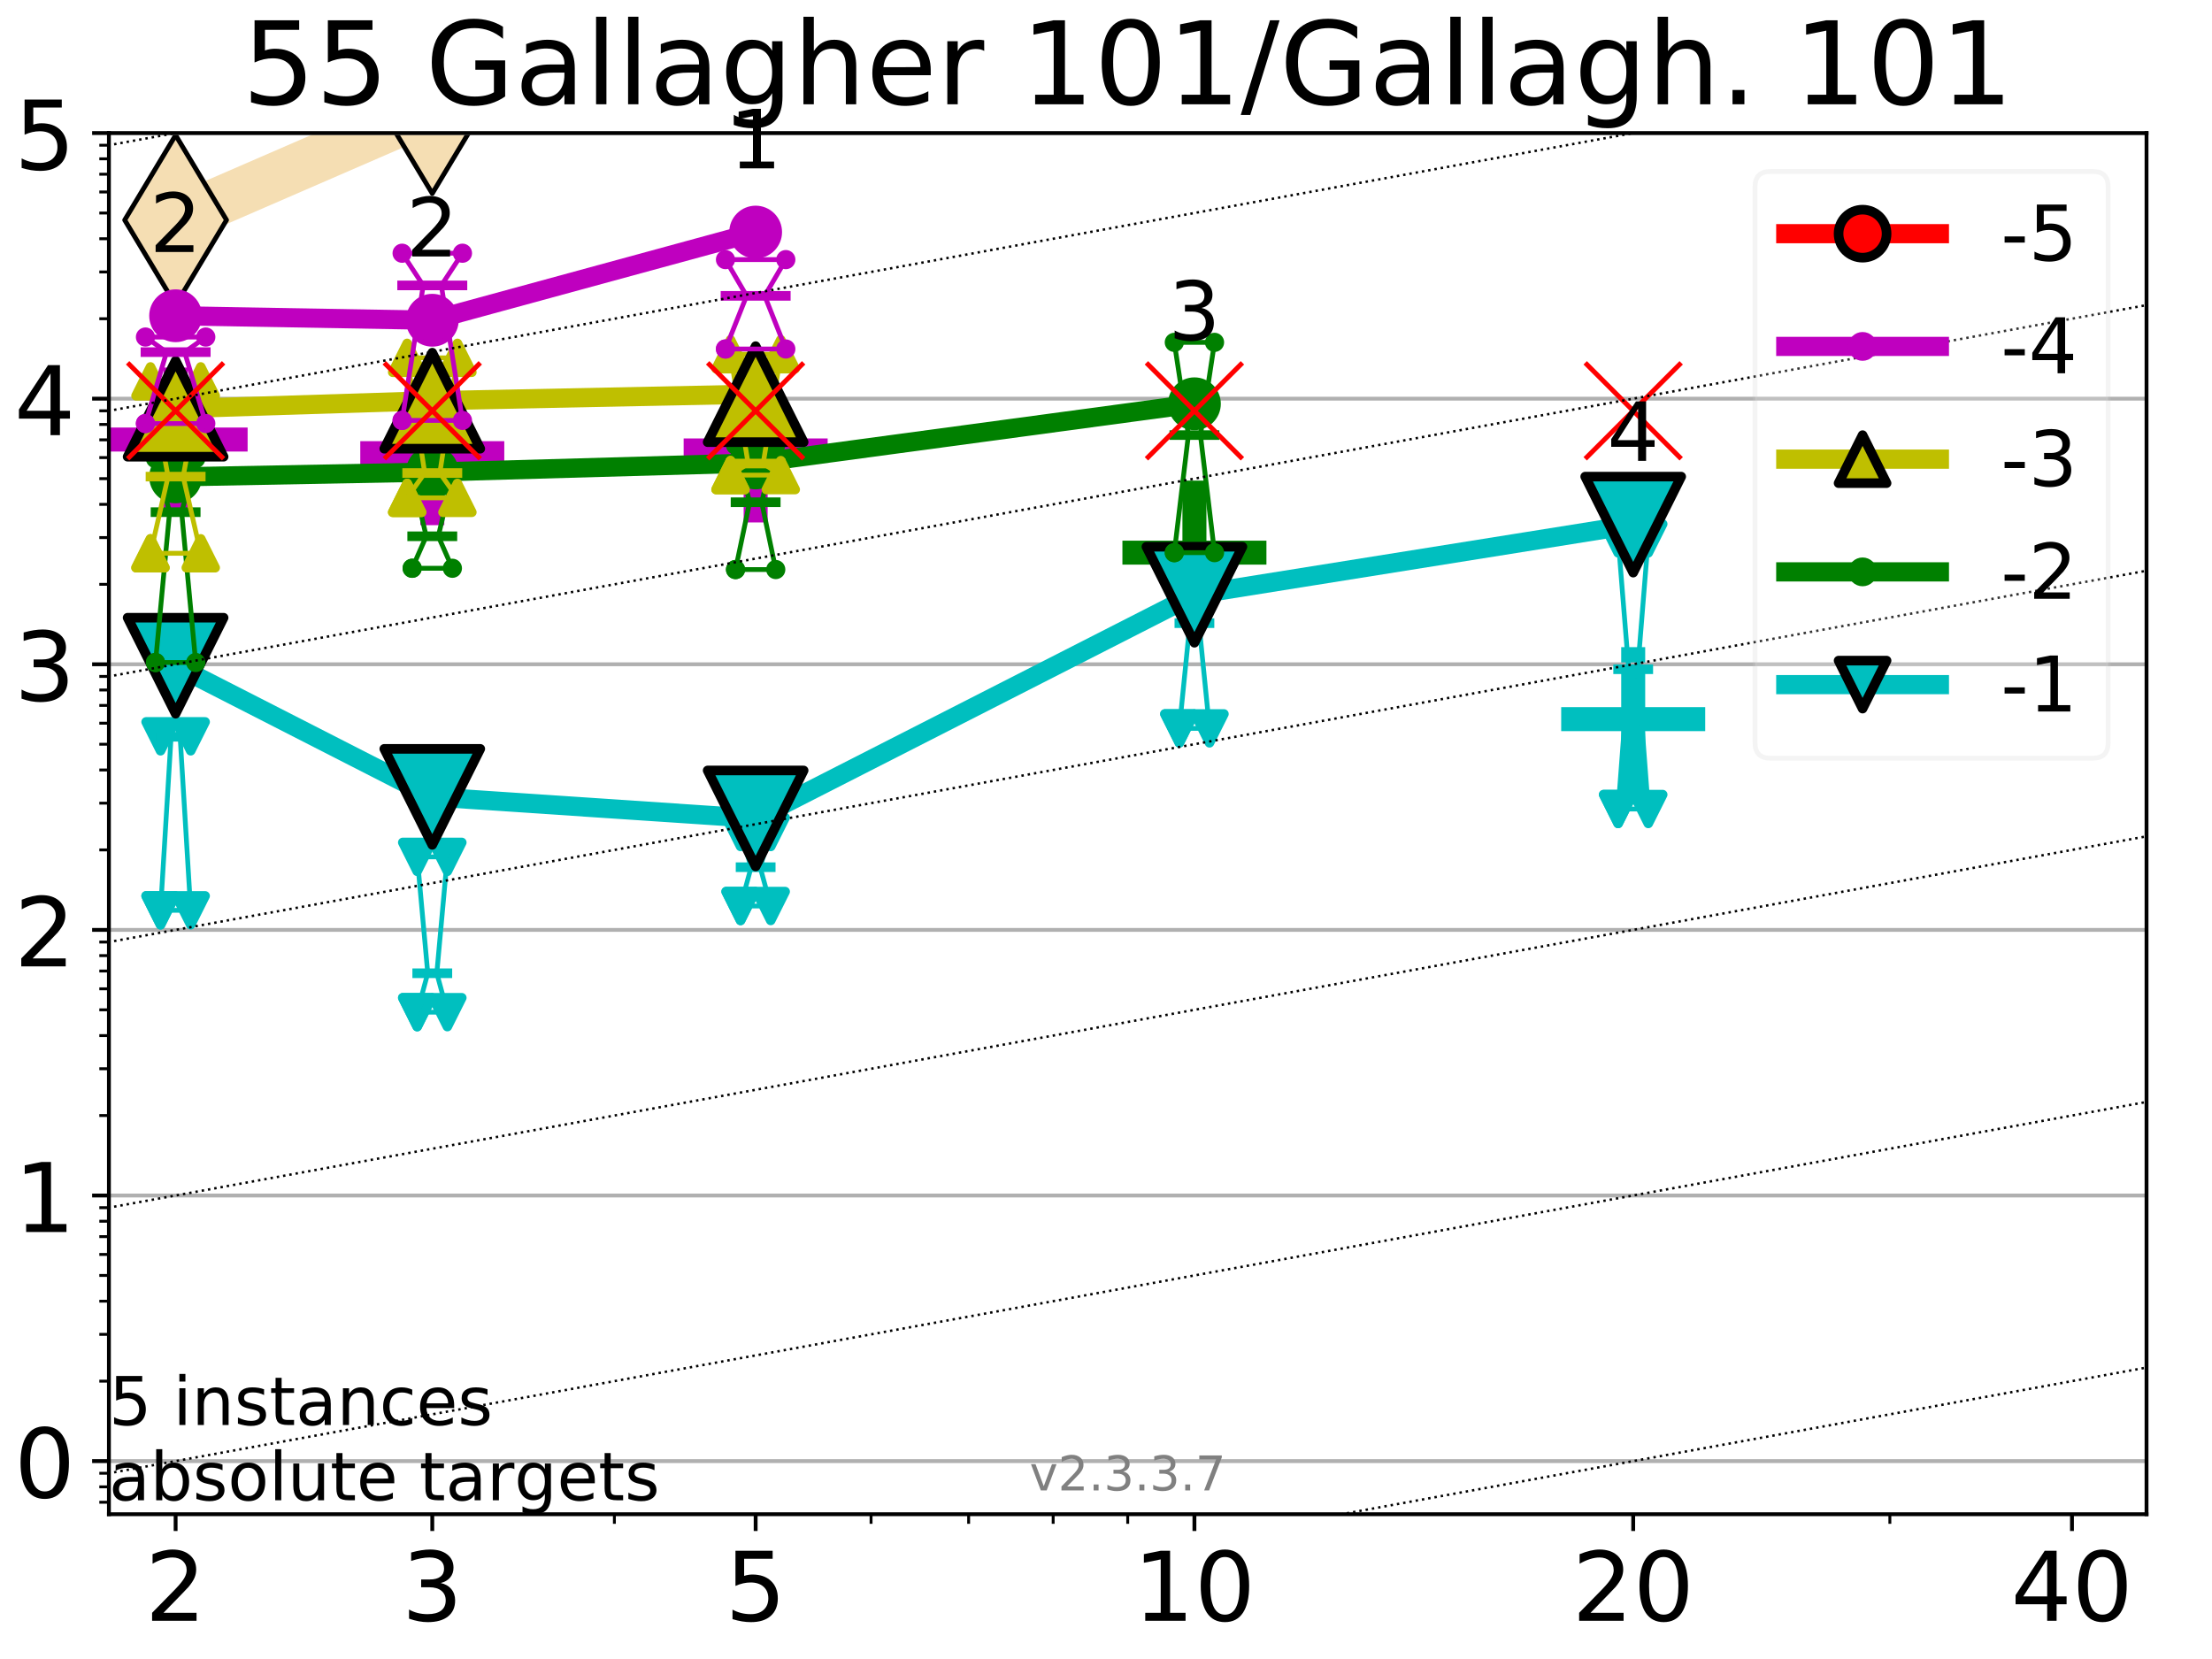 <?xml version="1.0" encoding="utf-8" standalone="no"?>
<!DOCTYPE svg PUBLIC "-//W3C//DTD SVG 1.1//EN"
  "http://www.w3.org/Graphics/SVG/1.1/DTD/svg11.dtd">
<!-- Created with matplotlib (https://matplotlib.org/) -->
<svg height="345.6pt" version="1.1" viewBox="0 0 460.8 345.6" width="460.8pt" xmlns="http://www.w3.org/2000/svg" xmlns:xlink="http://www.w3.org/1999/xlink">
 <defs>
  <style type="text/css">
*{stroke-linecap:butt;stroke-linejoin:round;}
  </style>
 </defs>
 <g id="figure_1">
  <g id="patch_1">
   <path d="M 0 345.6 
L 460.8 345.6 
L 460.8 0 
L 0 0 
z
" style="fill:#ffffff;"/>
  </g>
  <g id="axes_1">
   <g id="patch_2">
    <path d="M 22.69 315.44 
L 447.162 315.44 
L 447.162 27.72 
L 22.69 27.72 
z
" style="fill:#ffffff;"/>
   </g>
   <g id="line2d_1">
    <path clip-path="url(#p7477359fb4)" d="M 36.584 45.837 
L 90.052 22.63 
L 157.415 5.435 
L 185.074 -1 
" style="fill:none;stroke:#f5deb3;stroke-linecap:square;stroke-width:10;"/>
    <defs>
     <path d="M 0 17.678 
L 10.607 0 
L 0 -17.678 
L -10.607 0 
z
" id="m8fb63ea464" style="stroke:#000000;stroke-linejoin:miter;"/>
    </defs>
    <g clip-path="url(#p7477359fb4)">
     <use style="fill:#f5deb3;stroke:#000000;stroke-linejoin:miter;" x="36.584" xlink:href="#m8fb63ea464" y="45.837"/>
     <use style="fill:#f5deb3;stroke:#000000;stroke-linejoin:miter;" x="90.052" xlink:href="#m8fb63ea464" y="22.63"/>
     <use style="fill:#f5deb3;stroke:#000000;stroke-linejoin:miter;" x="157.415" xlink:href="#m8fb63ea464" y="5.435"/>
     <use style="fill:#f5deb3;stroke:#000000;stroke-linejoin:miter;" x="185.074" xlink:href="#m8fb63ea464" y="-1"/>
    </g>
   </g>
   <g id="line2d_2">
    <defs>
     <path d="M -15 0 
L 15 0 
M 0 15 
L 0 -15 
" id="mf783912ec1" style="stroke:#00bfbf;stroke-width:5;"/>
    </defs>
    <g clip-path="url(#p7477359fb4)">
     <use style="fill:#00bfbf;stroke:#00bfbf;stroke-width:5;" x="340.225" xlink:href="#mf783912ec1" y="149.812"/>
    </g>
   </g>
   <g id="line2d_3">
    <defs>
     <path d="M -15 0 
L 15 0 
M 0 15 
L 0 -15 
" id="m3b1c42ff63" style="stroke:#bf00bf;stroke-width:5;"/>
    </defs>
    <g clip-path="url(#p7477359fb4)">
     <use style="fill:#bf00bf;stroke:#bf00bf;stroke-width:5;" x="36.584" xlink:href="#m3b1c42ff63" y="91.568"/>
    </g>
   </g>
   <g id="line2d_4">
    <g clip-path="url(#p7477359fb4)">
     <use style="fill:#bf00bf;stroke:#bf00bf;stroke-width:5;" x="90.052" xlink:href="#m3b1c42ff63" y="94.403"/>
    </g>
   </g>
   <g id="line2d_5">
    <g clip-path="url(#p7477359fb4)">
     <use style="fill:#bf00bf;stroke:#bf00bf;stroke-width:5;" x="157.415" xlink:href="#m3b1c42ff63" y="93.84"/>
    </g>
   </g>
   <g id="line2d_6">
    <defs>
     <path d="M -15 0 
L 15 0 
M 0 15 
L 0 -15 
" id="m5cf221538b" style="stroke:#008000;stroke-width:5;"/>
    </defs>
    <g clip-path="url(#p7477359fb4)">
     <use style="fill:#008000;stroke:#008000;stroke-width:5;" x="248.82" xlink:href="#m5cf221538b" y="115.126"/>
    </g>
   </g>
   <g id="matplotlib.axis_1">
    <g id="xtick_1">
     <g id="line2d_7">
      <defs>
       <path d="M 0 0 
L 0 3.5 
" id="m41889a1026" style="stroke:#000000;stroke-width:0.8;"/>
      </defs>
      <g>
       <use style="stroke:#000000;stroke-width:0.8;" x="36.584" xlink:href="#m41889a1026" y="315.44"/>
      </g>
     </g>
     <g id="text_1">
      <!-- 2 -->
      <defs>
       <path d="M 19.188 8.297 
L 53.609 8.297 
L 53.609 0 
L 7.328 0 
L 7.328 8.297 
Q 12.938 14.109 22.625 23.891 
Q 32.328 33.688 34.812 36.531 
Q 39.547 41.844 41.422 45.531 
Q 43.312 49.219 43.312 52.781 
Q 43.312 58.594 39.234 62.25 
Q 35.156 65.922 28.609 65.922 
Q 23.969 65.922 18.812 64.312 
Q 13.672 62.703 7.812 59.422 
L 7.812 69.391 
Q 13.766 71.781 18.938 73 
Q 24.125 74.219 28.422 74.219 
Q 39.75 74.219 46.484 68.547 
Q 53.219 62.891 53.219 53.422 
Q 53.219 48.922 51.531 44.891 
Q 49.859 40.875 45.406 35.406 
Q 44.188 33.984 37.641 27.219 
Q 31.109 20.453 19.188 8.297 
z
" id="DejaVuSans-50"/>
      </defs>
      <g transform="translate(30.221 337.637)scale(0.2 -0.2)">
       <use xlink:href="#DejaVuSans-50"/>
      </g>
     </g>
    </g>
    <g id="xtick_2">
     <g id="line2d_8">
      <g>
       <use style="stroke:#000000;stroke-width:0.8;" x="90.052" xlink:href="#m41889a1026" y="315.44"/>
      </g>
     </g>
     <g id="text_2">
      <!-- 3 -->
      <defs>
       <path d="M 40.578 39.312 
Q 47.656 37.797 51.625 33 
Q 55.609 28.219 55.609 21.188 
Q 55.609 10.406 48.188 4.484 
Q 40.766 -1.422 27.094 -1.422 
Q 22.516 -1.422 17.656 -0.516 
Q 12.797 0.391 7.625 2.203 
L 7.625 11.719 
Q 11.719 9.328 16.594 8.109 
Q 21.484 6.891 26.812 6.891 
Q 36.078 6.891 40.938 10.547 
Q 45.797 14.203 45.797 21.188 
Q 45.797 27.641 41.281 31.266 
Q 36.766 34.906 28.719 34.906 
L 20.219 34.906 
L 20.219 43.016 
L 29.109 43.016 
Q 36.375 43.016 40.234 45.922 
Q 44.094 48.828 44.094 54.297 
Q 44.094 59.906 40.109 62.906 
Q 36.141 65.922 28.719 65.922 
Q 24.656 65.922 20.016 65.031 
Q 15.375 64.156 9.812 62.312 
L 9.812 71.094 
Q 15.438 72.656 20.344 73.438 
Q 25.25 74.219 29.594 74.219 
Q 40.828 74.219 47.359 69.109 
Q 53.906 64.016 53.906 55.328 
Q 53.906 49.266 50.438 45.094 
Q 46.969 40.922 40.578 39.312 
z
" id="DejaVuSans-51"/>
      </defs>
      <g transform="translate(83.69 337.637)scale(0.2 -0.2)">
       <use xlink:href="#DejaVuSans-51"/>
      </g>
     </g>
    </g>
    <g id="xtick_3">
     <g id="line2d_9">
      <g>
       <use style="stroke:#000000;stroke-width:0.8;" x="157.415" xlink:href="#m41889a1026" y="315.44"/>
      </g>
     </g>
     <g id="text_3">
      <!-- 5 -->
      <defs>
       <path d="M 10.797 72.906 
L 49.516 72.906 
L 49.516 64.594 
L 19.828 64.594 
L 19.828 46.734 
Q 21.969 47.469 24.109 47.828 
Q 26.266 48.188 28.422 48.188 
Q 40.625 48.188 47.75 41.5 
Q 54.891 34.812 54.891 23.391 
Q 54.891 11.625 47.562 5.094 
Q 40.234 -1.422 26.906 -1.422 
Q 22.312 -1.422 17.547 -0.641 
Q 12.797 0.141 7.719 1.703 
L 7.719 11.625 
Q 12.109 9.234 16.797 8.062 
Q 21.484 6.891 26.703 6.891 
Q 35.156 6.891 40.078 11.328 
Q 45.016 15.766 45.016 23.391 
Q 45.016 31 40.078 35.438 
Q 35.156 39.891 26.703 39.891 
Q 22.75 39.891 18.812 39.016 
Q 14.891 38.141 10.797 36.281 
z
" id="DejaVuSans-53"/>
      </defs>
      <g transform="translate(151.052 337.637)scale(0.2 -0.2)">
       <use xlink:href="#DejaVuSans-53"/>
      </g>
     </g>
    </g>
    <g id="xtick_4">
     <g id="line2d_10">
      <g>
       <use style="stroke:#000000;stroke-width:0.8;" x="248.82" xlink:href="#m41889a1026" y="315.44"/>
      </g>
     </g>
     <g id="text_4">
      <!-- 10 -->
      <defs>
       <path d="M 12.406 8.297 
L 28.516 8.297 
L 28.516 63.922 
L 10.984 60.406 
L 10.984 69.391 
L 28.422 72.906 
L 38.281 72.906 
L 38.281 8.297 
L 54.391 8.297 
L 54.391 0 
L 12.406 0 
z
" id="DejaVuSans-49"/>
       <path d="M 31.781 66.406 
Q 24.172 66.406 20.328 58.906 
Q 16.5 51.422 16.5 36.375 
Q 16.5 21.391 20.328 13.891 
Q 24.172 6.391 31.781 6.391 
Q 39.453 6.391 43.281 13.891 
Q 47.125 21.391 47.125 36.375 
Q 47.125 51.422 43.281 58.906 
Q 39.453 66.406 31.781 66.406 
z
M 31.781 74.219 
Q 44.047 74.219 50.516 64.516 
Q 56.984 54.828 56.984 36.375 
Q 56.984 17.969 50.516 8.266 
Q 44.047 -1.422 31.781 -1.422 
Q 19.531 -1.422 13.062 8.266 
Q 6.594 17.969 6.594 36.375 
Q 6.594 54.828 13.062 64.516 
Q 19.531 74.219 31.781 74.219 
z
" id="DejaVuSans-48"/>
      </defs>
      <g transform="translate(236.095 337.637)scale(0.2 -0.2)">
       <use xlink:href="#DejaVuSans-49"/>
       <use x="63.623" xlink:href="#DejaVuSans-48"/>
      </g>
     </g>
    </g>
    <g id="xtick_5">
     <g id="line2d_11">
      <g>
       <use style="stroke:#000000;stroke-width:0.8;" x="340.225" xlink:href="#m41889a1026" y="315.44"/>
      </g>
     </g>
     <g id="text_5">
      <!-- 20 -->
      <g transform="translate(327.5 337.637)scale(0.2 -0.2)">
       <use xlink:href="#DejaVuSans-50"/>
       <use x="63.623" xlink:href="#DejaVuSans-48"/>
      </g>
     </g>
    </g>
    <g id="xtick_6">
     <g id="line2d_12">
      <g>
       <use style="stroke:#000000;stroke-width:0.8;" x="431.63" xlink:href="#m41889a1026" y="315.44"/>
      </g>
     </g>
     <g id="text_6">
      <!-- 40 -->
      <defs>
       <path d="M 37.797 64.312 
L 12.891 25.391 
L 37.797 25.391 
z
M 35.203 72.906 
L 47.609 72.906 
L 47.609 25.391 
L 58.016 25.391 
L 58.016 17.188 
L 47.609 17.188 
L 47.609 0 
L 37.797 0 
L 37.797 17.188 
L 4.891 17.188 
L 4.891 26.703 
z
" id="DejaVuSans-52"/>
      </defs>
      <g transform="translate(418.905 337.637)scale(0.2 -0.2)">
       <use xlink:href="#DejaVuSans-52"/>
       <use x="63.623" xlink:href="#DejaVuSans-48"/>
      </g>
     </g>
    </g>
    <g id="xtick_7">
     <g id="line2d_13">
      <defs>
       <path d="M 0 0 
L 0 2 
" id="m559f4e182b" style="stroke:#000000;stroke-width:0.6;"/>
      </defs>
      <g>
       <use style="stroke:#000000;stroke-width:0.6;" x="127.989" xlink:href="#m559f4e182b" y="315.44"/>
      </g>
     </g>
    </g>
    <g id="xtick_8">
     <g id="line2d_14">
      <g>
       <use style="stroke:#000000;stroke-width:0.6;" x="181.457" xlink:href="#m559f4e182b" y="315.44"/>
      </g>
     </g>
    </g>
    <g id="xtick_9">
     <g id="line2d_15">
      <g>
       <use style="stroke:#000000;stroke-width:0.6;" x="201.785" xlink:href="#m559f4e182b" y="315.44"/>
      </g>
     </g>
    </g>
    <g id="xtick_10">
     <g id="line2d_16">
      <g>
       <use style="stroke:#000000;stroke-width:0.6;" x="219.394" xlink:href="#m559f4e182b" y="315.44"/>
      </g>
     </g>
    </g>
    <g id="xtick_11">
     <g id="line2d_17">
      <g>
       <use style="stroke:#000000;stroke-width:0.6;" x="234.926" xlink:href="#m559f4e182b" y="315.44"/>
      </g>
     </g>
    </g>
    <g id="xtick_12">
     <g id="line2d_18">
      <g>
       <use style="stroke:#000000;stroke-width:0.6;" x="393.693" xlink:href="#m559f4e182b" y="315.44"/>
      </g>
     </g>
    </g>
   </g>
   <g id="matplotlib.axis_2">
    <g id="ytick_1">
     <g id="line2d_19">
      <path clip-path="url(#p7477359fb4)" d="M 22.69 304.374 
L 447.162 304.374 
" style="fill:none;stroke:#b0b0b0;stroke-linecap:square;stroke-width:0.8;"/>
     </g>
     <g id="line2d_20">
      <defs>
       <path d="M 0 0 
L -3.5 0 
" id="m99d04506f9" style="stroke:#000000;stroke-width:0.8;"/>
      </defs>
      <g>
       <use style="stroke:#000000;stroke-width:0.8;" x="22.69" xlink:href="#m99d04506f9" y="304.374"/>
      </g>
     </g>
     <g id="text_7">
      <!-- 0 -->
      <g transform="translate(2.965 311.972)scale(0.2 -0.2)">
       <use xlink:href="#DejaVuSans-48"/>
      </g>
     </g>
    </g>
    <g id="ytick_2">
     <g id="line2d_21">
      <path clip-path="url(#p7477359fb4)" d="M 22.69 249.043 
L 447.162 249.043 
" style="fill:none;stroke:#b0b0b0;stroke-linecap:square;stroke-width:0.8;"/>
     </g>
     <g id="line2d_22">
      <g>
       <use style="stroke:#000000;stroke-width:0.8;" x="22.69" xlink:href="#m99d04506f9" y="249.043"/>
      </g>
     </g>
     <g id="text_8">
      <!-- 1 -->
      <g transform="translate(2.965 256.642)scale(0.2 -0.2)">
       <use xlink:href="#DejaVuSans-49"/>
      </g>
     </g>
    </g>
    <g id="ytick_3">
     <g id="line2d_23">
      <path clip-path="url(#p7477359fb4)" d="M 22.69 193.712 
L 447.162 193.712 
" style="fill:none;stroke:#b0b0b0;stroke-linecap:square;stroke-width:0.8;"/>
     </g>
     <g id="line2d_24">
      <g>
       <use style="stroke:#000000;stroke-width:0.8;" x="22.69" xlink:href="#m99d04506f9" y="193.712"/>
      </g>
     </g>
     <g id="text_9">
      <!-- 2 -->
      <g transform="translate(2.965 201.311)scale(0.2 -0.2)">
       <use xlink:href="#DejaVuSans-50"/>
      </g>
     </g>
    </g>
    <g id="ytick_4">
     <g id="line2d_25">
      <path clip-path="url(#p7477359fb4)" d="M 22.69 138.382 
L 447.162 138.382 
" style="fill:none;stroke:#b0b0b0;stroke-linecap:square;stroke-width:0.8;"/>
     </g>
     <g id="line2d_26">
      <g>
       <use style="stroke:#000000;stroke-width:0.8;" x="22.69" xlink:href="#m99d04506f9" y="138.382"/>
      </g>
     </g>
     <g id="text_10">
      <!-- 3 -->
      <g transform="translate(2.965 145.98)scale(0.2 -0.2)">
       <use xlink:href="#DejaVuSans-51"/>
      </g>
     </g>
    </g>
    <g id="ytick_5">
     <g id="line2d_27">
      <path clip-path="url(#p7477359fb4)" d="M 22.69 83.051 
L 447.162 83.051 
" style="fill:none;stroke:#b0b0b0;stroke-linecap:square;stroke-width:0.8;"/>
     </g>
     <g id="line2d_28">
      <g>
       <use style="stroke:#000000;stroke-width:0.8;" x="22.69" xlink:href="#m99d04506f9" y="83.051"/>
      </g>
     </g>
     <g id="text_11">
      <!-- 4 -->
      <g transform="translate(2.965 90.649)scale(0.2 -0.2)">
       <use xlink:href="#DejaVuSans-52"/>
      </g>
     </g>
    </g>
    <g id="ytick_6">
     <g id="line2d_29">
      <path clip-path="url(#p7477359fb4)" d="M 22.69 27.72 
L 447.162 27.72 
" style="fill:none;stroke:#b0b0b0;stroke-linecap:square;stroke-width:0.8;"/>
     </g>
     <g id="line2d_30">
      <g>
       <use style="stroke:#000000;stroke-width:0.8;" x="22.69" xlink:href="#m99d04506f9" y="27.72"/>
      </g>
     </g>
     <g id="text_12">
      <!-- 5 -->
      <g transform="translate(2.965 35.318)scale(0.2 -0.2)">
       <use xlink:href="#DejaVuSans-53"/>
      </g>
     </g>
    </g>
    <g id="ytick_7">
     <g id="line2d_31">
      <defs>
       <path d="M 0 0 
L -2 0 
" id="m5725c0437a" style="stroke:#000000;stroke-width:0.6;"/>
      </defs>
      <g>
       <use style="stroke:#000000;stroke-width:0.6;" x="22.69" xlink:href="#m5725c0437a" y="312.945"/>
      </g>
     </g>
    </g>
    <g id="ytick_8">
     <g id="line2d_32">
      <g>
       <use style="stroke:#000000;stroke-width:0.6;" x="22.69" xlink:href="#m5725c0437a" y="309.736"/>
      </g>
     </g>
    </g>
    <g id="ytick_9">
     <g id="line2d_33">
      <g>
       <use style="stroke:#000000;stroke-width:0.6;" x="22.69" xlink:href="#m5725c0437a" y="306.906"/>
      </g>
     </g>
    </g>
    <g id="ytick_10">
     <g id="line2d_34">
      <g>
       <use style="stroke:#000000;stroke-width:0.6;" x="22.69" xlink:href="#m5725c0437a" y="287.718"/>
      </g>
     </g>
    </g>
    <g id="ytick_11">
     <g id="line2d_35">
      <g>
       <use style="stroke:#000000;stroke-width:0.6;" x="22.69" xlink:href="#m5725c0437a" y="277.974"/>
      </g>
     </g>
    </g>
    <g id="ytick_12">
     <g id="line2d_36">
      <g>
       <use style="stroke:#000000;stroke-width:0.6;" x="22.69" xlink:href="#m5725c0437a" y="271.061"/>
      </g>
     </g>
    </g>
    <g id="ytick_13">
     <g id="line2d_37">
      <g>
       <use style="stroke:#000000;stroke-width:0.6;" x="22.69" xlink:href="#m5725c0437a" y="265.699"/>
      </g>
     </g>
    </g>
    <g id="ytick_14">
     <g id="line2d_38">
      <g>
       <use style="stroke:#000000;stroke-width:0.6;" x="22.69" xlink:href="#m5725c0437a" y="261.318"/>
      </g>
     </g>
    </g>
    <g id="ytick_15">
     <g id="line2d_39">
      <g>
       <use style="stroke:#000000;stroke-width:0.6;" x="22.69" xlink:href="#m5725c0437a" y="257.614"/>
      </g>
     </g>
    </g>
    <g id="ytick_16">
     <g id="line2d_40">
      <g>
       <use style="stroke:#000000;stroke-width:0.6;" x="22.69" xlink:href="#m5725c0437a" y="254.405"/>
      </g>
     </g>
    </g>
    <g id="ytick_17">
     <g id="line2d_41">
      <g>
       <use style="stroke:#000000;stroke-width:0.6;" x="22.69" xlink:href="#m5725c0437a" y="251.575"/>
      </g>
     </g>
    </g>
    <g id="ytick_18">
     <g id="line2d_42">
      <g>
       <use style="stroke:#000000;stroke-width:0.6;" x="22.69" xlink:href="#m5725c0437a" y="232.387"/>
      </g>
     </g>
    </g>
    <g id="ytick_19">
     <g id="line2d_43">
      <g>
       <use style="stroke:#000000;stroke-width:0.6;" x="22.69" xlink:href="#m5725c0437a" y="222.644"/>
      </g>
     </g>
    </g>
    <g id="ytick_20">
     <g id="line2d_44">
      <g>
       <use style="stroke:#000000;stroke-width:0.6;" x="22.69" xlink:href="#m5725c0437a" y="215.731"/>
      </g>
     </g>
    </g>
    <g id="ytick_21">
     <g id="line2d_45">
      <g>
       <use style="stroke:#000000;stroke-width:0.6;" x="22.69" xlink:href="#m5725c0437a" y="210.369"/>
      </g>
     </g>
    </g>
    <g id="ytick_22">
     <g id="line2d_46">
      <g>
       <use style="stroke:#000000;stroke-width:0.6;" x="22.69" xlink:href="#m5725c0437a" y="205.987"/>
      </g>
     </g>
    </g>
    <g id="ytick_23">
     <g id="line2d_47">
      <g>
       <use style="stroke:#000000;stroke-width:0.6;" x="22.69" xlink:href="#m5725c0437a" y="202.283"/>
      </g>
     </g>
    </g>
    <g id="ytick_24">
     <g id="line2d_48">
      <g>
       <use style="stroke:#000000;stroke-width:0.6;" x="22.69" xlink:href="#m5725c0437a" y="199.074"/>
      </g>
     </g>
    </g>
    <g id="ytick_25">
     <g id="line2d_49">
      <g>
       <use style="stroke:#000000;stroke-width:0.6;" x="22.69" xlink:href="#m5725c0437a" y="196.244"/>
      </g>
     </g>
    </g>
    <g id="ytick_26">
     <g id="line2d_50">
      <g>
       <use style="stroke:#000000;stroke-width:0.6;" x="22.69" xlink:href="#m5725c0437a" y="177.056"/>
      </g>
     </g>
    </g>
    <g id="ytick_27">
     <g id="line2d_51">
      <g>
       <use style="stroke:#000000;stroke-width:0.6;" x="22.69" xlink:href="#m5725c0437a" y="167.313"/>
      </g>
     </g>
    </g>
    <g id="ytick_28">
     <g id="line2d_52">
      <g>
       <use style="stroke:#000000;stroke-width:0.6;" x="22.69" xlink:href="#m5725c0437a" y="160.4"/>
      </g>
     </g>
    </g>
    <g id="ytick_29">
     <g id="line2d_53">
      <g>
       <use style="stroke:#000000;stroke-width:0.6;" x="22.69" xlink:href="#m5725c0437a" y="155.038"/>
      </g>
     </g>
    </g>
    <g id="ytick_30">
     <g id="line2d_54">
      <g>
       <use style="stroke:#000000;stroke-width:0.6;" x="22.69" xlink:href="#m5725c0437a" y="150.657"/>
      </g>
     </g>
    </g>
    <g id="ytick_31">
     <g id="line2d_55">
      <g>
       <use style="stroke:#000000;stroke-width:0.6;" x="22.69" xlink:href="#m5725c0437a" y="146.952"/>
      </g>
     </g>
    </g>
    <g id="ytick_32">
     <g id="line2d_56">
      <g>
       <use style="stroke:#000000;stroke-width:0.6;" x="22.69" xlink:href="#m5725c0437a" y="143.744"/>
      </g>
     </g>
    </g>
    <g id="ytick_33">
     <g id="line2d_57">
      <g>
       <use style="stroke:#000000;stroke-width:0.6;" x="22.69" xlink:href="#m5725c0437a" y="140.913"/>
      </g>
     </g>
    </g>
    <g id="ytick_34">
     <g id="line2d_58">
      <g>
       <use style="stroke:#000000;stroke-width:0.6;" x="22.69" xlink:href="#m5725c0437a" y="121.725"/>
      </g>
     </g>
    </g>
    <g id="ytick_35">
     <g id="line2d_59">
      <g>
       <use style="stroke:#000000;stroke-width:0.6;" x="22.69" xlink:href="#m5725c0437a" y="111.982"/>
      </g>
     </g>
    </g>
    <g id="ytick_36">
     <g id="line2d_60">
      <g>
       <use style="stroke:#000000;stroke-width:0.6;" x="22.69" xlink:href="#m5725c0437a" y="105.069"/>
      </g>
     </g>
    </g>
    <g id="ytick_37">
     <g id="line2d_61">
      <g>
       <use style="stroke:#000000;stroke-width:0.6;" x="22.69" xlink:href="#m5725c0437a" y="99.707"/>
      </g>
     </g>
    </g>
    <g id="ytick_38">
     <g id="line2d_62">
      <g>
       <use style="stroke:#000000;stroke-width:0.6;" x="22.69" xlink:href="#m5725c0437a" y="95.326"/>
      </g>
     </g>
    </g>
    <g id="ytick_39">
     <g id="line2d_63">
      <g>
       <use style="stroke:#000000;stroke-width:0.6;" x="22.69" xlink:href="#m5725c0437a" y="91.622"/>
      </g>
     </g>
    </g>
    <g id="ytick_40">
     <g id="line2d_64">
      <g>
       <use style="stroke:#000000;stroke-width:0.6;" x="22.69" xlink:href="#m5725c0437a" y="88.413"/>
      </g>
     </g>
    </g>
    <g id="ytick_41">
     <g id="line2d_65">
      <g>
       <use style="stroke:#000000;stroke-width:0.6;" x="22.69" xlink:href="#m5725c0437a" y="85.583"/>
      </g>
     </g>
    </g>
    <g id="ytick_42">
     <g id="line2d_66">
      <g>
       <use style="stroke:#000000;stroke-width:0.6;" x="22.69" xlink:href="#m5725c0437a" y="66.395"/>
      </g>
     </g>
    </g>
    <g id="ytick_43">
     <g id="line2d_67">
      <g>
       <use style="stroke:#000000;stroke-width:0.6;" x="22.69" xlink:href="#m5725c0437a" y="56.651"/>
      </g>
     </g>
    </g>
    <g id="ytick_44">
     <g id="line2d_68">
      <g>
       <use style="stroke:#000000;stroke-width:0.6;" x="22.69" xlink:href="#m5725c0437a" y="49.738"/>
      </g>
     </g>
    </g>
    <g id="ytick_45">
     <g id="line2d_69">
      <g>
       <use style="stroke:#000000;stroke-width:0.6;" x="22.69" xlink:href="#m5725c0437a" y="44.376"/>
      </g>
     </g>
    </g>
    <g id="ytick_46">
     <g id="line2d_70">
      <g>
       <use style="stroke:#000000;stroke-width:0.6;" x="22.69" xlink:href="#m5725c0437a" y="39.995"/>
      </g>
     </g>
    </g>
    <g id="ytick_47">
     <g id="line2d_71">
      <g>
       <use style="stroke:#000000;stroke-width:0.6;" x="22.69" xlink:href="#m5725c0437a" y="36.291"/>
      </g>
     </g>
    </g>
    <g id="ytick_48">
     <g id="line2d_72">
      <g>
       <use style="stroke:#000000;stroke-width:0.6;" x="22.69" xlink:href="#m5725c0437a" y="33.082"/>
      </g>
     </g>
    </g>
    <g id="ytick_49">
     <g id="line2d_73">
      <g>
       <use style="stroke:#000000;stroke-width:0.6;" x="22.69" xlink:href="#m5725c0437a" y="30.252"/>
      </g>
     </g>
    </g>
   </g>
   <g id="line2d_74">
    <path clip-path="url(#p7477359fb4)" d="M 33.442 189.633 
L 35.641 153.479 
L 33.442 153.389 
L 39.726 153.389 
L 37.526 153.479 
L 39.726 189.633 
L 33.442 189.633 
" style="fill:none;stroke:#00bfbf;stroke-linecap:square;"/>
   </g>
   <g id="line2d_75">
    <path clip-path="url(#p7477359fb4)" d="M 33.442 189.633 
L 39.726 189.633 
L 39.726 153.389 
L 33.442 153.389 
L 33.442 189.633 
" style="fill:none;"/>
    <defs>
     <path d="M -0 3 
L 3 -3 
L -3 -3 
z
" id="ma05b6f595e" style="stroke:#00bfbf;stroke-linejoin:miter;stroke-width:2;"/>
    </defs>
    <g clip-path="url(#p7477359fb4)">
     <use style="fill:#00bfbf;stroke:#00bfbf;stroke-linejoin:miter;stroke-width:2;" x="33.442" xlink:href="#ma05b6f595e" y="189.633"/>
     <use style="fill:#00bfbf;stroke:#00bfbf;stroke-linejoin:miter;stroke-width:2;" x="39.726" xlink:href="#ma05b6f595e" y="189.633"/>
     <use style="fill:#00bfbf;stroke:#00bfbf;stroke-linejoin:miter;stroke-width:2;" x="39.726" xlink:href="#ma05b6f595e" y="153.389"/>
     <use style="fill:#00bfbf;stroke:#00bfbf;stroke-linejoin:miter;stroke-width:2;" x="33.442" xlink:href="#ma05b6f595e" y="153.389"/>
     <use style="fill:#00bfbf;stroke:#00bfbf;stroke-linejoin:miter;stroke-width:2;" x="33.442" xlink:href="#ma05b6f595e" y="189.633"/>
    </g>
   </g>
   <g id="line2d_76">
    <path clip-path="url(#p7477359fb4)" d="M 33.442 153.479 
L 39.726 153.479 
" style="fill:none;stroke:#00bfbf;stroke-linecap:square;stroke-width:2;"/>
   </g>
   <g id="line2d_77">
    <path clip-path="url(#p7477359fb4)" d="M 86.91 210.854 
L 89.11 202.745 
L 86.91 178.5 
L 93.195 178.5 
L 90.995 202.745 
L 93.195 210.854 
L 86.91 210.854 
" style="fill:none;stroke:#00bfbf;stroke-linecap:square;"/>
   </g>
   <g id="line2d_78">
    <path clip-path="url(#p7477359fb4)" d="M 86.91 210.854 
L 93.195 210.854 
L 93.195 178.5 
L 86.91 178.5 
L 86.91 210.854 
" style="fill:none;"/>
    <g clip-path="url(#p7477359fb4)">
     <use style="fill:#00bfbf;stroke:#00bfbf;stroke-linejoin:miter;stroke-width:2;" x="86.91" xlink:href="#ma05b6f595e" y="210.854"/>
     <use style="fill:#00bfbf;stroke:#00bfbf;stroke-linejoin:miter;stroke-width:2;" x="93.195" xlink:href="#ma05b6f595e" y="210.854"/>
     <use style="fill:#00bfbf;stroke:#00bfbf;stroke-linejoin:miter;stroke-width:2;" x="93.195" xlink:href="#ma05b6f595e" y="178.5"/>
     <use style="fill:#00bfbf;stroke:#00bfbf;stroke-linejoin:miter;stroke-width:2;" x="86.91" xlink:href="#ma05b6f595e" y="178.5"/>
     <use style="fill:#00bfbf;stroke:#00bfbf;stroke-linejoin:miter;stroke-width:2;" x="86.91" xlink:href="#ma05b6f595e" y="210.854"/>
    </g>
   </g>
   <g id="line2d_79">
    <path clip-path="url(#p7477359fb4)" d="M 86.91 202.745 
L 93.195 202.745 
" style="fill:none;stroke:#00bfbf;stroke-linecap:square;stroke-width:2;"/>
   </g>
   <g id="line2d_80">
    <path clip-path="url(#p7477359fb4)" d="M 154.273 188.738 
L 156.472 180.652 
L 154.273 173.324 
L 160.557 173.324 
L 158.357 180.652 
L 160.557 188.738 
L 154.273 188.738 
" style="fill:none;stroke:#00bfbf;stroke-linecap:square;"/>
   </g>
   <g id="line2d_81">
    <path clip-path="url(#p7477359fb4)" d="M 154.273 188.738 
L 160.557 188.738 
L 160.557 173.324 
L 154.273 173.324 
L 154.273 188.738 
" style="fill:none;"/>
    <g clip-path="url(#p7477359fb4)">
     <use style="fill:#00bfbf;stroke:#00bfbf;stroke-linejoin:miter;stroke-width:2;" x="154.273" xlink:href="#ma05b6f595e" y="188.738"/>
     <use style="fill:#00bfbf;stroke:#00bfbf;stroke-linejoin:miter;stroke-width:2;" x="160.557" xlink:href="#ma05b6f595e" y="188.738"/>
     <use style="fill:#00bfbf;stroke:#00bfbf;stroke-linejoin:miter;stroke-width:2;" x="160.557" xlink:href="#ma05b6f595e" y="173.324"/>
     <use style="fill:#00bfbf;stroke:#00bfbf;stroke-linejoin:miter;stroke-width:2;" x="154.273" xlink:href="#ma05b6f595e" y="173.324"/>
     <use style="fill:#00bfbf;stroke:#00bfbf;stroke-linejoin:miter;stroke-width:2;" x="154.273" xlink:href="#ma05b6f595e" y="188.738"/>
    </g>
   </g>
   <g id="line2d_82">
    <path clip-path="url(#p7477359fb4)" d="M 154.273 180.652 
L 160.557 180.652 
" style="fill:none;stroke:#00bfbf;stroke-linecap:square;stroke-width:2;"/>
   </g>
   <g id="line2d_83">
    <path clip-path="url(#p7477359fb4)" d="M 245.678 151.734 
L 247.877 129.817 
L 245.678 122.92 
L 251.962 122.92 
L 249.762 129.817 
L 251.962 151.734 
L 245.678 151.734 
" style="fill:none;stroke:#00bfbf;stroke-linecap:square;"/>
   </g>
   <g id="line2d_84">
    <path clip-path="url(#p7477359fb4)" d="M 245.678 151.734 
L 251.962 151.734 
L 251.962 122.92 
L 245.678 122.92 
L 245.678 151.734 
" style="fill:none;"/>
    <g clip-path="url(#p7477359fb4)">
     <use style="fill:#00bfbf;stroke:#00bfbf;stroke-linejoin:miter;stroke-width:2;" x="245.678" xlink:href="#ma05b6f595e" y="151.734"/>
     <use style="fill:#00bfbf;stroke:#00bfbf;stroke-linejoin:miter;stroke-width:2;" x="251.962" xlink:href="#ma05b6f595e" y="151.734"/>
     <use style="fill:#00bfbf;stroke:#00bfbf;stroke-linejoin:miter;stroke-width:2;" x="251.962" xlink:href="#ma05b6f595e" y="122.92"/>
     <use style="fill:#00bfbf;stroke:#00bfbf;stroke-linejoin:miter;stroke-width:2;" x="245.678" xlink:href="#ma05b6f595e" y="122.92"/>
     <use style="fill:#00bfbf;stroke:#00bfbf;stroke-linejoin:miter;stroke-width:2;" x="245.678" xlink:href="#ma05b6f595e" y="151.734"/>
    </g>
   </g>
   <g id="line2d_85">
    <path clip-path="url(#p7477359fb4)" d="M 245.678 129.817 
L 251.962 129.817 
" style="fill:none;stroke:#00bfbf;stroke-linecap:square;stroke-width:2;"/>
   </g>
   <g id="line2d_86">
    <path clip-path="url(#p7477359fb4)" d="M 337.083 168.533 
L 339.282 139.418 
L 337.083 112.155 
L 343.367 112.155 
L 341.168 139.418 
L 343.367 168.533 
L 337.083 168.533 
" style="fill:none;stroke:#00bfbf;stroke-linecap:square;"/>
   </g>
   <g id="line2d_87">
    <path clip-path="url(#p7477359fb4)" d="M 337.083 168.533 
L 343.367 168.533 
L 343.367 112.155 
L 337.083 112.155 
L 337.083 168.533 
" style="fill:none;"/>
    <g clip-path="url(#p7477359fb4)">
     <use style="fill:#00bfbf;stroke:#00bfbf;stroke-linejoin:miter;stroke-width:2;" x="337.083" xlink:href="#ma05b6f595e" y="168.533"/>
     <use style="fill:#00bfbf;stroke:#00bfbf;stroke-linejoin:miter;stroke-width:2;" x="343.367" xlink:href="#ma05b6f595e" y="168.533"/>
     <use style="fill:#00bfbf;stroke:#00bfbf;stroke-linejoin:miter;stroke-width:2;" x="343.367" xlink:href="#ma05b6f595e" y="112.155"/>
     <use style="fill:#00bfbf;stroke:#00bfbf;stroke-linejoin:miter;stroke-width:2;" x="337.083" xlink:href="#ma05b6f595e" y="112.155"/>
     <use style="fill:#00bfbf;stroke:#00bfbf;stroke-linejoin:miter;stroke-width:2;" x="337.083" xlink:href="#ma05b6f595e" y="168.533"/>
    </g>
   </g>
   <g id="line2d_88">
    <path clip-path="url(#p7477359fb4)" d="M 337.083 139.418 
L 343.367 139.418 
" style="fill:none;stroke:#00bfbf;stroke-linecap:square;stroke-width:2;"/>
   </g>
   <g id="line2d_89">
    <path clip-path="url(#p7477359fb4)" d="M 36.584 138.679 
L 90.052 165.998 
" style="fill:none;stroke:#00bfbf;stroke-linecap:square;stroke-width:4;"/>
   </g>
   <g id="line2d_90">
    <path clip-path="url(#p7477359fb4)" d="M 90.052 165.998 
L 157.415 170.501 
" style="fill:none;stroke:#00bfbf;stroke-linecap:square;stroke-width:4;"/>
   </g>
   <g id="line2d_91">
    <path clip-path="url(#p7477359fb4)" d="M 157.415 170.501 
L 248.82 123.894 
" style="fill:none;stroke:#00bfbf;stroke-linecap:square;stroke-width:4;"/>
   </g>
   <g id="line2d_92">
    <path clip-path="url(#p7477359fb4)" d="M 248.82 123.894 
L 340.225 109.288 
" style="fill:none;stroke:#00bfbf;stroke-linecap:square;stroke-width:4;"/>
   </g>
   <g id="line2d_93">
    <path clip-path="url(#p7477359fb4)" d="M 36.584 138.679 
L 90.052 165.998 
L 157.415 170.501 
L 248.82 123.894 
L 340.225 109.288 
" style="fill:none;"/>
    <defs>
     <path d="M -0 10 
L 10 -10 
L -10 -10 
z
" id="m07d84c9848" style="stroke:#000000;stroke-linejoin:miter;stroke-width:2;"/>
    </defs>
    <g clip-path="url(#p7477359fb4)">
     <use style="fill:#00bfbf;stroke:#000000;stroke-linejoin:miter;stroke-width:2;" x="36.584" xlink:href="#m07d84c9848" y="138.679"/>
     <use style="fill:#00bfbf;stroke:#000000;stroke-linejoin:miter;stroke-width:2;" x="90.052" xlink:href="#m07d84c9848" y="165.998"/>
     <use style="fill:#00bfbf;stroke:#000000;stroke-linejoin:miter;stroke-width:2;" x="157.415" xlink:href="#m07d84c9848" y="170.501"/>
     <use style="fill:#00bfbf;stroke:#000000;stroke-linejoin:miter;stroke-width:2;" x="248.82" xlink:href="#m07d84c9848" y="123.894"/>
     <use style="fill:#00bfbf;stroke:#000000;stroke-linejoin:miter;stroke-width:2;" x="340.225" xlink:href="#m07d84c9848" y="109.288"/>
    </g>
   </g>
   <g id="line2d_94">
    <path clip-path="url(#p7477359fb4)" d="M 32.394 138.012 
L 35.327 106.691 
L 32.394 95.545 
L 40.773 95.545 
L 37.841 106.691 
L 40.773 138.012 
L 32.394 138.012 
" style="fill:none;stroke:#008000;stroke-linecap:square;"/>
   </g>
   <g id="line2d_95">
    <path clip-path="url(#p7477359fb4)" d="M 32.394 138.012 
L 40.773 138.012 
L 40.773 95.545 
L 32.394 95.545 
L 32.394 138.012 
" style="fill:none;"/>
    <defs>
     <path d="M 0 1.5 
C 0.398 1.5 0.779 1.342 1.061 1.061 
C 1.342 0.779 1.5 0.398 1.5 0 
C 1.5 -0.398 1.342 -0.779 1.061 -1.061 
C 0.779 -1.342 0.398 -1.5 0 -1.5 
C -0.398 -1.5 -0.779 -1.342 -1.061 -1.061 
C -1.342 -0.779 -1.5 -0.398 -1.5 0 
C -1.5 0.398 -1.342 0.779 -1.061 1.061 
C -0.779 1.342 -0.398 1.5 0 1.5 
z
" id="mf6135fefb8" style="stroke:#008000;"/>
    </defs>
    <g clip-path="url(#p7477359fb4)">
     <use style="fill:#008000;stroke:#008000;" x="32.394" xlink:href="#mf6135fefb8" y="138.012"/>
     <use style="fill:#008000;stroke:#008000;" x="40.773" xlink:href="#mf6135fefb8" y="138.012"/>
     <use style="fill:#008000;stroke:#008000;" x="40.773" xlink:href="#mf6135fefb8" y="95.545"/>
     <use style="fill:#008000;stroke:#008000;" x="32.394" xlink:href="#mf6135fefb8" y="95.545"/>
     <use style="fill:#008000;stroke:#008000;" x="32.394" xlink:href="#mf6135fefb8" y="138.012"/>
    </g>
   </g>
   <g id="line2d_96">
    <path clip-path="url(#p7477359fb4)" d="M 32.394 106.691 
L 40.773 106.691 
" style="fill:none;stroke:#008000;stroke-linecap:square;stroke-width:2;"/>
   </g>
   <g id="line2d_97">
    <path clip-path="url(#p7477359fb4)" d="M 85.863 118.381 
L 88.796 111.719 
L 85.863 99.209 
L 94.242 99.209 
L 91.309 111.719 
L 94.242 118.381 
L 85.863 118.381 
" style="fill:none;stroke:#008000;stroke-linecap:square;"/>
   </g>
   <g id="line2d_98">
    <path clip-path="url(#p7477359fb4)" d="M 85.863 118.381 
L 94.242 118.381 
L 94.242 99.209 
L 85.863 99.209 
L 85.863 118.381 
" style="fill:none;"/>
    <g clip-path="url(#p7477359fb4)">
     <use style="fill:#008000;stroke:#008000;" x="85.863" xlink:href="#mf6135fefb8" y="118.381"/>
     <use style="fill:#008000;stroke:#008000;" x="94.242" xlink:href="#mf6135fefb8" y="118.381"/>
     <use style="fill:#008000;stroke:#008000;" x="94.242" xlink:href="#mf6135fefb8" y="99.209"/>
     <use style="fill:#008000;stroke:#008000;" x="85.863" xlink:href="#mf6135fefb8" y="99.209"/>
     <use style="fill:#008000;stroke:#008000;" x="85.863" xlink:href="#mf6135fefb8" y="118.381"/>
    </g>
   </g>
   <g id="line2d_99">
    <path clip-path="url(#p7477359fb4)" d="M 85.863 111.719 
L 94.242 111.719 
" style="fill:none;stroke:#008000;stroke-linecap:square;stroke-width:2;"/>
   </g>
   <g id="line2d_100">
    <path clip-path="url(#p7477359fb4)" d="M 153.225 118.646 
L 156.158 104.629 
L 153.225 92.736 
L 161.604 92.736 
L 158.672 104.629 
L 161.604 118.646 
L 153.225 118.646 
" style="fill:none;stroke:#008000;stroke-linecap:square;"/>
   </g>
   <g id="line2d_101">
    <path clip-path="url(#p7477359fb4)" d="M 153.225 118.646 
L 161.604 118.646 
L 161.604 92.736 
L 153.225 92.736 
L 153.225 118.646 
" style="fill:none;"/>
    <g clip-path="url(#p7477359fb4)">
     <use style="fill:#008000;stroke:#008000;" x="153.225" xlink:href="#mf6135fefb8" y="118.646"/>
     <use style="fill:#008000;stroke:#008000;" x="161.604" xlink:href="#mf6135fefb8" y="118.646"/>
     <use style="fill:#008000;stroke:#008000;" x="161.604" xlink:href="#mf6135fefb8" y="92.736"/>
     <use style="fill:#008000;stroke:#008000;" x="153.225" xlink:href="#mf6135fefb8" y="92.736"/>
     <use style="fill:#008000;stroke:#008000;" x="153.225" xlink:href="#mf6135fefb8" y="118.646"/>
    </g>
   </g>
   <g id="line2d_102">
    <path clip-path="url(#p7477359fb4)" d="M 153.225 104.629 
L 161.604 104.629 
" style="fill:none;stroke:#008000;stroke-linecap:square;stroke-width:2;"/>
   </g>
   <g id="line2d_103">
    <path clip-path="url(#p7477359fb4)" d="M 244.63 115.126 
L 247.563 90.636 
L 244.63 71.32 
L 253.009 71.32 
L 250.077 90.636 
L 253.009 115.126 
L 244.63 115.126 
" style="fill:none;stroke:#008000;stroke-linecap:square;"/>
   </g>
   <g id="line2d_104">
    <path clip-path="url(#p7477359fb4)" d="M 244.63 115.126 
L 253.009 115.126 
L 253.009 71.32 
L 244.63 71.32 
L 244.63 115.126 
" style="fill:none;"/>
    <g clip-path="url(#p7477359fb4)">
     <use style="fill:#008000;stroke:#008000;" x="244.63" xlink:href="#mf6135fefb8" y="115.126"/>
     <use style="fill:#008000;stroke:#008000;" x="253.009" xlink:href="#mf6135fefb8" y="115.126"/>
     <use style="fill:#008000;stroke:#008000;" x="253.009" xlink:href="#mf6135fefb8" y="71.32"/>
     <use style="fill:#008000;stroke:#008000;" x="244.63" xlink:href="#mf6135fefb8" y="71.32"/>
     <use style="fill:#008000;stroke:#008000;" x="244.63" xlink:href="#mf6135fefb8" y="115.126"/>
    </g>
   </g>
   <g id="line2d_105">
    <path clip-path="url(#p7477359fb4)" d="M 244.63 90.636 
L 253.009 90.636 
" style="fill:none;stroke:#008000;stroke-linecap:square;stroke-width:2;"/>
   </g>
   <g id="line2d_106">
    <path clip-path="url(#p7477359fb4)" d="M 36.584 99.345 
L 90.052 98.341 
" style="fill:none;stroke:#008000;stroke-linecap:square;stroke-width:4;"/>
   </g>
   <g id="line2d_107">
    <path clip-path="url(#p7477359fb4)" d="M 90.052 98.341 
L 157.415 96.444 
" style="fill:none;stroke:#008000;stroke-linecap:square;stroke-width:4;"/>
   </g>
   <g id="line2d_108">
    <path clip-path="url(#p7477359fb4)" d="M 157.415 96.444 
L 248.82 84.114 
" style="fill:none;stroke:#008000;stroke-linecap:square;stroke-width:4;"/>
   </g>
   <g id="line2d_109">
    <path clip-path="url(#p7477359fb4)" d="M 36.584 99.345 
L 90.052 98.341 
L 157.415 96.444 
L 248.82 84.114 
" style="fill:none;"/>
    <defs>
     <path d="M 0 5 
C 1.326 5 2.598 4.473 3.536 3.536 
C 4.473 2.598 5 1.326 5 0 
C 5 -1.326 4.473 -2.598 3.536 -3.536 
C 2.598 -4.473 1.326 -5 0 -5 
C -1.326 -5 -2.598 -4.473 -3.536 -3.536 
C -4.473 -2.598 -5 -1.326 -5 0 
C -5 1.326 -4.473 2.598 -3.536 3.536 
C -2.598 4.473 -1.326 5 0 5 
z
" id="m7d0dd2420c" style="stroke:#008000;"/>
    </defs>
    <g clip-path="url(#p7477359fb4)">
     <use style="fill:#008000;stroke:#008000;" x="36.584" xlink:href="#m7d0dd2420c" y="99.345"/>
     <use style="fill:#008000;stroke:#008000;" x="90.052" xlink:href="#m7d0dd2420c" y="98.341"/>
     <use style="fill:#008000;stroke:#008000;" x="157.415" xlink:href="#m7d0dd2420c" y="96.444"/>
     <use style="fill:#008000;stroke:#008000;" x="248.82" xlink:href="#m7d0dd2420c" y="84.114"/>
    </g>
   </g>
   <g id="line2d_110">
    <path clip-path="url(#p7477359fb4)" d="M 31.347 115.26 
L 35.013 99.288 
L 31.347 79.446 
L 41.821 79.446 
L 38.155 99.288 
L 41.821 115.26 
L 31.347 115.26 
" style="fill:none;stroke:#bfbf00;stroke-linecap:square;"/>
   </g>
   <g id="line2d_111">
    <path clip-path="url(#p7477359fb4)" d="M 31.347 115.26 
L 41.821 115.26 
L 41.821 79.446 
L 31.347 79.446 
L 31.347 115.26 
" style="fill:none;"/>
    <defs>
     <path d="M 0 -3 
L -3 3 
L 3 3 
z
" id="mf662a09544" style="stroke:#bfbf00;stroke-linejoin:miter;stroke-width:2;"/>
    </defs>
    <g clip-path="url(#p7477359fb4)">
     <use style="fill:#bfbf00;stroke:#bfbf00;stroke-linejoin:miter;stroke-width:2;" x="31.347" xlink:href="#mf662a09544" y="115.26"/>
     <use style="fill:#bfbf00;stroke:#bfbf00;stroke-linejoin:miter;stroke-width:2;" x="41.821" xlink:href="#mf662a09544" y="115.26"/>
     <use style="fill:#bfbf00;stroke:#bfbf00;stroke-linejoin:miter;stroke-width:2;" x="41.821" xlink:href="#mf662a09544" y="79.446"/>
     <use style="fill:#bfbf00;stroke:#bfbf00;stroke-linejoin:miter;stroke-width:2;" x="31.347" xlink:href="#mf662a09544" y="79.446"/>
     <use style="fill:#bfbf00;stroke:#bfbf00;stroke-linejoin:miter;stroke-width:2;" x="31.347" xlink:href="#mf662a09544" y="115.26"/>
    </g>
   </g>
   <g id="line2d_112">
    <path clip-path="url(#p7477359fb4)" d="M 31.347 99.288 
L 41.821 99.288 
" style="fill:none;stroke:#bfbf00;stroke-linecap:square;stroke-width:2;"/>
   </g>
   <g id="line2d_113">
    <path clip-path="url(#p7477359fb4)" d="M 84.816 103.711 
L 88.481 98.545 
L 84.816 74.542 
L 95.289 74.542 
L 91.623 98.545 
L 95.289 103.711 
L 84.816 103.711 
" style="fill:none;stroke:#bfbf00;stroke-linecap:square;"/>
   </g>
   <g id="line2d_114">
    <path clip-path="url(#p7477359fb4)" d="M 84.816 103.711 
L 95.289 103.711 
L 95.289 74.542 
L 84.816 74.542 
L 84.816 103.711 
" style="fill:none;"/>
    <g clip-path="url(#p7477359fb4)">
     <use style="fill:#bfbf00;stroke:#bfbf00;stroke-linejoin:miter;stroke-width:2;" x="84.816" xlink:href="#mf662a09544" y="103.711"/>
     <use style="fill:#bfbf00;stroke:#bfbf00;stroke-linejoin:miter;stroke-width:2;" x="95.289" xlink:href="#mf662a09544" y="103.711"/>
     <use style="fill:#bfbf00;stroke:#bfbf00;stroke-linejoin:miter;stroke-width:2;" x="95.289" xlink:href="#mf662a09544" y="74.542"/>
     <use style="fill:#bfbf00;stroke:#bfbf00;stroke-linejoin:miter;stroke-width:2;" x="84.816" xlink:href="#mf662a09544" y="74.542"/>
     <use style="fill:#bfbf00;stroke:#bfbf00;stroke-linejoin:miter;stroke-width:2;" x="84.816" xlink:href="#mf662a09544" y="103.711"/>
    </g>
   </g>
   <g id="line2d_115">
    <path clip-path="url(#p7477359fb4)" d="M 84.816 98.545 
L 95.289 98.545 
" style="fill:none;stroke:#bfbf00;stroke-linecap:square;stroke-width:2;"/>
   </g>
   <g id="line2d_116">
    <path clip-path="url(#p7477359fb4)" d="M 152.178 98.972 
L 155.844 96.568 
L 152.178 73.794 
L 162.652 73.794 
L 158.986 96.568 
L 162.652 98.972 
L 152.178 98.972 
" style="fill:none;stroke:#bfbf00;stroke-linecap:square;"/>
   </g>
   <g id="line2d_117">
    <path clip-path="url(#p7477359fb4)" d="M 152.178 98.972 
L 162.652 98.972 
L 162.652 73.794 
L 152.178 73.794 
L 152.178 98.972 
" style="fill:none;"/>
    <g clip-path="url(#p7477359fb4)">
     <use style="fill:#bfbf00;stroke:#bfbf00;stroke-linejoin:miter;stroke-width:2;" x="152.178" xlink:href="#mf662a09544" y="98.972"/>
     <use style="fill:#bfbf00;stroke:#bfbf00;stroke-linejoin:miter;stroke-width:2;" x="162.652" xlink:href="#mf662a09544" y="98.972"/>
     <use style="fill:#bfbf00;stroke:#bfbf00;stroke-linejoin:miter;stroke-width:2;" x="162.652" xlink:href="#mf662a09544" y="73.794"/>
     <use style="fill:#bfbf00;stroke:#bfbf00;stroke-linejoin:miter;stroke-width:2;" x="152.178" xlink:href="#mf662a09544" y="73.794"/>
     <use style="fill:#bfbf00;stroke:#bfbf00;stroke-linejoin:miter;stroke-width:2;" x="152.178" xlink:href="#mf662a09544" y="98.972"/>
    </g>
   </g>
   <g id="line2d_118">
    <path clip-path="url(#p7477359fb4)" d="M 152.178 96.568 
L 162.652 96.568 
" style="fill:none;stroke:#bfbf00;stroke-linecap:square;stroke-width:2;"/>
   </g>
   <g id="line2d_119">
    <path clip-path="url(#p7477359fb4)" d="M 36.584 85.143 
L 90.052 83.473 
" style="fill:none;stroke:#bfbf00;stroke-linecap:square;stroke-width:4;"/>
   </g>
   <g id="line2d_120">
    <path clip-path="url(#p7477359fb4)" d="M 90.052 83.473 
L 157.415 82.108 
" style="fill:none;stroke:#bfbf00;stroke-linecap:square;stroke-width:4;"/>
   </g>
   <g id="line2d_121">
    <path clip-path="url(#p7477359fb4)" d="M 36.584 85.143 
L 90.052 83.473 
L 157.415 82.108 
" style="fill:none;"/>
    <defs>
     <path d="M 0 -10 
L -10 10 
L 10 10 
z
" id="me4ec8cca27" style="stroke:#000000;stroke-linejoin:miter;stroke-width:2;"/>
    </defs>
    <g clip-path="url(#p7477359fb4)">
     <use style="fill:#bfbf00;stroke:#000000;stroke-linejoin:miter;stroke-width:2;" x="36.584" xlink:href="#me4ec8cca27" y="85.143"/>
     <use style="fill:#bfbf00;stroke:#000000;stroke-linejoin:miter;stroke-width:2;" x="90.052" xlink:href="#me4ec8cca27" y="83.473"/>
     <use style="fill:#bfbf00;stroke:#000000;stroke-linejoin:miter;stroke-width:2;" x="157.415" xlink:href="#me4ec8cca27" y="82.108"/>
    </g>
   </g>
   <g id="line2d_122">
    <path clip-path="url(#p7477359fb4)" d="M 30.3 88.23 
L 34.699 73.351 
L 30.3 70.212 
L 42.868 70.212 
L 38.469 73.351 
L 42.868 88.23 
L 30.3 88.23 
" style="fill:none;stroke:#bf00bf;stroke-linecap:square;"/>
   </g>
   <g id="line2d_123">
    <path clip-path="url(#p7477359fb4)" d="M 30.3 88.23 
L 42.868 88.23 
L 42.868 70.212 
L 30.3 70.212 
L 30.3 88.23 
" style="fill:none;"/>
    <defs>
     <path d="M 0 1.5 
C 0.398 1.5 0.779 1.342 1.061 1.061 
C 1.342 0.779 1.5 0.398 1.5 0 
C 1.5 -0.398 1.342 -0.779 1.061 -1.061 
C 0.779 -1.342 0.398 -1.5 0 -1.5 
C -0.398 -1.5 -0.779 -1.342 -1.061 -1.061 
C -1.342 -0.779 -1.5 -0.398 -1.5 0 
C -1.5 0.398 -1.342 0.779 -1.061 1.061 
C -0.779 1.342 -0.398 1.5 0 1.5 
z
" id="mba97fb6dbf" style="stroke:#bf00bf;"/>
    </defs>
    <g clip-path="url(#p7477359fb4)">
     <use style="fill:#bf00bf;stroke:#bf00bf;" x="30.3" xlink:href="#mba97fb6dbf" y="88.23"/>
     <use style="fill:#bf00bf;stroke:#bf00bf;" x="42.868" xlink:href="#mba97fb6dbf" y="88.23"/>
     <use style="fill:#bf00bf;stroke:#bf00bf;" x="42.868" xlink:href="#mba97fb6dbf" y="70.212"/>
     <use style="fill:#bf00bf;stroke:#bf00bf;" x="30.3" xlink:href="#mba97fb6dbf" y="70.212"/>
     <use style="fill:#bf00bf;stroke:#bf00bf;" x="30.3" xlink:href="#mba97fb6dbf" y="88.23"/>
    </g>
   </g>
   <g id="line2d_124">
    <path clip-path="url(#p7477359fb4)" d="M 30.3 73.351 
L 42.868 73.351 
" style="fill:none;stroke:#bf00bf;stroke-linecap:square;stroke-width:2;"/>
   </g>
   <g id="line2d_125">
    <path clip-path="url(#p7477359fb4)" d="M 83.768 87.578 
L 88.167 59.459 
L 83.768 52.75 
L 96.337 52.75 
L 91.938 59.459 
L 96.337 87.578 
L 83.768 87.578 
" style="fill:none;stroke:#bf00bf;stroke-linecap:square;"/>
   </g>
   <g id="line2d_126">
    <path clip-path="url(#p7477359fb4)" d="M 83.768 87.578 
L 96.337 87.578 
L 96.337 52.75 
L 83.768 52.75 
L 83.768 87.578 
" style="fill:none;"/>
    <g clip-path="url(#p7477359fb4)">
     <use style="fill:#bf00bf;stroke:#bf00bf;" x="83.768" xlink:href="#mba97fb6dbf" y="87.578"/>
     <use style="fill:#bf00bf;stroke:#bf00bf;" x="96.337" xlink:href="#mba97fb6dbf" y="87.578"/>
     <use style="fill:#bf00bf;stroke:#bf00bf;" x="96.337" xlink:href="#mba97fb6dbf" y="52.75"/>
     <use style="fill:#bf00bf;stroke:#bf00bf;" x="83.768" xlink:href="#mba97fb6dbf" y="52.75"/>
     <use style="fill:#bf00bf;stroke:#bf00bf;" x="83.768" xlink:href="#mba97fb6dbf" y="87.578"/>
    </g>
   </g>
   <g id="line2d_127">
    <path clip-path="url(#p7477359fb4)" d="M 83.768 59.459 
L 96.337 59.459 
" style="fill:none;stroke:#bf00bf;stroke-linecap:square;stroke-width:2;"/>
   </g>
   <g id="line2d_128">
    <path clip-path="url(#p7477359fb4)" d="M 151.131 72.702 
L 155.53 61.632 
L 151.131 54.081 
L 163.699 54.081 
L 159.3 61.632 
L 163.699 72.702 
L 151.131 72.702 
" style="fill:none;stroke:#bf00bf;stroke-linecap:square;"/>
   </g>
   <g id="line2d_129">
    <path clip-path="url(#p7477359fb4)" d="M 151.131 72.702 
L 163.699 72.702 
L 163.699 54.081 
L 151.131 54.081 
L 151.131 72.702 
" style="fill:none;"/>
    <g clip-path="url(#p7477359fb4)">
     <use style="fill:#bf00bf;stroke:#bf00bf;" x="151.131" xlink:href="#mba97fb6dbf" y="72.702"/>
     <use style="fill:#bf00bf;stroke:#bf00bf;" x="163.699" xlink:href="#mba97fb6dbf" y="72.702"/>
     <use style="fill:#bf00bf;stroke:#bf00bf;" x="163.699" xlink:href="#mba97fb6dbf" y="54.081"/>
     <use style="fill:#bf00bf;stroke:#bf00bf;" x="151.131" xlink:href="#mba97fb6dbf" y="54.081"/>
     <use style="fill:#bf00bf;stroke:#bf00bf;" x="151.131" xlink:href="#mba97fb6dbf" y="72.702"/>
    </g>
   </g>
   <g id="line2d_130">
    <path clip-path="url(#p7477359fb4)" d="M 151.131 61.632 
L 163.699 61.632 
" style="fill:none;stroke:#bf00bf;stroke-linecap:square;stroke-width:2;"/>
   </g>
   <g id="line2d_131">
    <path clip-path="url(#p7477359fb4)" d="M 36.584 65.779 
L 90.052 66.712 
" style="fill:none;stroke:#bf00bf;stroke-linecap:square;stroke-width:4;"/>
   </g>
   <g id="line2d_132">
    <path clip-path="url(#p7477359fb4)" d="M 90.052 66.712 
L 157.415 48.346 
" style="fill:none;stroke:#bf00bf;stroke-linecap:square;stroke-width:4;"/>
   </g>
   <g id="line2d_133">
    <path clip-path="url(#p7477359fb4)" d="M 36.584 65.779 
L 90.052 66.712 
L 157.415 48.346 
" style="fill:none;"/>
    <defs>
     <path d="M 0 5 
C 1.326 5 2.598 4.473 3.536 3.536 
C 4.473 2.598 5 1.326 5 0 
C 5 -1.326 4.473 -2.598 3.536 -3.536 
C 2.598 -4.473 1.326 -5 0 -5 
C -1.326 -5 -2.598 -4.473 -3.536 -3.536 
C -4.473 -2.598 -5 -1.326 -5 0 
C -5 1.326 -4.473 2.598 -3.536 3.536 
C -2.598 4.473 -1.326 5 0 5 
z
" id="mbb8bc23a38" style="stroke:#bf00bf;"/>
    </defs>
    <g clip-path="url(#p7477359fb4)">
     <use style="fill:#bf00bf;stroke:#bf00bf;" x="36.584" xlink:href="#mbb8bc23a38" y="65.779"/>
     <use style="fill:#bf00bf;stroke:#bf00bf;" x="90.052" xlink:href="#mbb8bc23a38" y="66.712"/>
     <use style="fill:#bf00bf;stroke:#bf00bf;" x="157.415" xlink:href="#mbb8bc23a38" y="48.346"/>
    </g>
   </g>
   <g id="line2d_134"/>
   <g id="line2d_135"/>
   <g id="line2d_136"/>
   <g id="line2d_137"/>
   <g id="line2d_138"/>
   <g id="line2d_139">
    <defs>
     <path d="M -10 10 
L 10 -10 
M -10 -10 
L 10 10 
" id="mc0b5a6ab38" style="stroke:#ff0000;"/>
    </defs>
    <g clip-path="url(#p7477359fb4)">
     <use style="fill:#ff0000;stroke:#ff0000;" x="36.584" xlink:href="#mc0b5a6ab38" y="85.575"/>
     <use style="fill:#ff0000;stroke:#ff0000;" x="90.052" xlink:href="#mc0b5a6ab38" y="85.576"/>
     <use style="fill:#ff0000;stroke:#ff0000;" x="157.415" xlink:href="#mc0b5a6ab38" y="85.579"/>
     <use style="fill:#ff0000;stroke:#ff0000;" x="248.82" xlink:href="#mc0b5a6ab38" y="85.58"/>
     <use style="fill:#ff0000;stroke:#ff0000;" x="340.225" xlink:href="#mc0b5a6ab38" y="85.581"/>
    </g>
   </g>
   <g id="line2d_140">
    <path clip-path="url(#p7477359fb4)" d="M 108.499 346.6 
L 461.8 282.22 
" style="fill:none;stroke:#000000;stroke-dasharray:0.5,0.825;stroke-dashoffset:0;stroke-width:0.5;"/>
   </g>
   <g id="line2d_141">
    <path clip-path="url(#p7477359fb4)" d="M -1 311.223 
L 461.8 226.889 
" style="fill:none;stroke:#000000;stroke-dasharray:0.5,0.825;stroke-dashoffset:0;stroke-width:0.5;"/>
   </g>
   <g id="line2d_142">
    <path clip-path="url(#p7477359fb4)" d="M -1 255.892 
L 461.8 171.558 
" style="fill:none;stroke:#000000;stroke-dasharray:0.5,0.825;stroke-dashoffset:0;stroke-width:0.5;"/>
   </g>
   <g id="line2d_143">
    <path clip-path="url(#p7477359fb4)" d="M -1 200.561 
L 461.8 116.228 
" style="fill:none;stroke:#000000;stroke-dasharray:0.5,0.825;stroke-dashoffset:0;stroke-width:0.5;"/>
   </g>
   <g id="line2d_144">
    <path clip-path="url(#p7477359fb4)" d="M -1 145.23 
L 461.8 60.897 
" style="fill:none;stroke:#000000;stroke-dasharray:0.5,0.825;stroke-dashoffset:0;stroke-width:0.5;"/>
   </g>
   <g id="line2d_145">
    <path clip-path="url(#p7477359fb4)" d="M -1 89.899 
L 461.8 5.566 
" style="fill:none;stroke:#000000;stroke-dasharray:0.5,0.825;stroke-dashoffset:0;stroke-width:0.5;"/>
   </g>
   <g id="line2d_146">
    <path clip-path="url(#p7477359fb4)" d="M -1 34.569 
L 194.192 -1 
" style="fill:none;stroke:#000000;stroke-dasharray:0.5,0.825;stroke-dashoffset:0;stroke-width:0.5;"/>
   </g>
   <g id="line2d_147">
    <path clip-path="url(#p7477359fb4)" style="fill:none;stroke:#000000;stroke-dasharray:0.5,0.825;stroke-dashoffset:0;stroke-width:0.5;"/>
   </g>
   <g id="line2d_148">
    <path clip-path="url(#p7477359fb4)" style="fill:none;stroke:#000000;stroke-dasharray:0.5,0.825;stroke-dashoffset:0;stroke-width:0.5;"/>
   </g>
   <g id="patch_3">
    <path d="M 22.69 315.44 
L 22.69 27.72 
" style="fill:none;stroke:#000000;stroke-linecap:square;stroke-linejoin:miter;stroke-width:0.8;"/>
   </g>
   <g id="patch_4">
    <path d="M 447.162 315.44 
L 447.162 27.72 
" style="fill:none;stroke:#000000;stroke-linecap:square;stroke-linejoin:miter;stroke-width:0.8;"/>
   </g>
   <g id="patch_5">
    <path d="M 22.69 315.44 
L 447.162 315.44 
" style="fill:none;stroke:#000000;stroke-linecap:square;stroke-linejoin:miter;stroke-width:0.8;"/>
   </g>
   <g id="patch_6">
    <path d="M 22.69 27.72 
L 447.162 27.72 
" style="fill:none;stroke:#000000;stroke-linecap:square;stroke-linejoin:miter;stroke-width:0.8;"/>
   </g>
   <g id="text_13">
    <!-- 4 -->
    <g transform="translate(334.817 96.009)scale(0.17 -0.17)">
     <use xlink:href="#DejaVuSans-52"/>
    </g>
   </g>
   <g id="text_14">
    <!-- 2 -->
    <g transform="translate(31.176 52.5)scale(0.17 -0.17)">
     <use xlink:href="#DejaVuSans-50"/>
    </g>
   </g>
   <g id="text_15">
    <!-- 2 -->
    <g transform="translate(84.644 53.433)scale(0.17 -0.17)">
     <use xlink:href="#DejaVuSans-50"/>
    </g>
   </g>
   <g id="text_16">
    <!-- 1 -->
    <g transform="translate(152.007 35.068)scale(0.17 -0.17)">
     <use xlink:href="#DejaVuSans-49"/>
    </g>
   </g>
   <g id="text_17">
    <!-- 3 -->
    <g transform="translate(243.412 70.835)scale(0.17 -0.17)">
     <use xlink:href="#DejaVuSans-51"/>
    </g>
   </g>
   <g id="text_18">
    <!-- 5 instances -->
    <defs>
     <path id="DejaVuSans-32"/>
     <path d="M 9.422 54.688 
L 18.406 54.688 
L 18.406 0 
L 9.422 0 
z
M 9.422 75.984 
L 18.406 75.984 
L 18.406 64.594 
L 9.422 64.594 
z
" id="DejaVuSans-105"/>
     <path d="M 54.891 33.016 
L 54.891 0 
L 45.906 0 
L 45.906 32.719 
Q 45.906 40.484 42.875 44.328 
Q 39.844 48.188 33.797 48.188 
Q 26.516 48.188 22.312 43.547 
Q 18.109 38.922 18.109 30.906 
L 18.109 0 
L 9.078 0 
L 9.078 54.688 
L 18.109 54.688 
L 18.109 46.188 
Q 21.344 51.125 25.703 53.562 
Q 30.078 56 35.797 56 
Q 45.219 56 50.047 50.172 
Q 54.891 44.344 54.891 33.016 
z
" id="DejaVuSans-110"/>
     <path d="M 44.281 53.078 
L 44.281 44.578 
Q 40.484 46.531 36.375 47.5 
Q 32.281 48.484 27.875 48.484 
Q 21.188 48.484 17.844 46.438 
Q 14.5 44.391 14.5 40.281 
Q 14.5 37.156 16.891 35.375 
Q 19.281 33.594 26.516 31.984 
L 29.594 31.297 
Q 39.156 29.25 43.188 25.516 
Q 47.219 21.781 47.219 15.094 
Q 47.219 7.469 41.188 3.016 
Q 35.156 -1.422 24.609 -1.422 
Q 20.219 -1.422 15.453 -0.562 
Q 10.688 0.297 5.422 2 
L 5.422 11.281 
Q 10.406 8.688 15.234 7.391 
Q 20.062 6.109 24.812 6.109 
Q 31.156 6.109 34.562 8.281 
Q 37.984 10.453 37.984 14.406 
Q 37.984 18.062 35.516 20.016 
Q 33.062 21.969 24.703 23.781 
L 21.578 24.516 
Q 13.234 26.266 9.516 29.906 
Q 5.812 33.547 5.812 39.891 
Q 5.812 47.609 11.281 51.797 
Q 16.75 56 26.812 56 
Q 31.781 56 36.172 55.266 
Q 40.578 54.547 44.281 53.078 
z
" id="DejaVuSans-115"/>
     <path d="M 18.312 70.219 
L 18.312 54.688 
L 36.812 54.688 
L 36.812 47.703 
L 18.312 47.703 
L 18.312 18.016 
Q 18.312 11.328 20.141 9.422 
Q 21.969 7.516 27.594 7.516 
L 36.812 7.516 
L 36.812 0 
L 27.594 0 
Q 17.188 0 13.234 3.875 
Q 9.281 7.766 9.281 18.016 
L 9.281 47.703 
L 2.688 47.703 
L 2.688 54.688 
L 9.281 54.688 
L 9.281 70.219 
z
" id="DejaVuSans-116"/>
     <path d="M 34.281 27.484 
Q 23.391 27.484 19.188 25 
Q 14.984 22.516 14.984 16.5 
Q 14.984 11.719 18.141 8.906 
Q 21.297 6.109 26.703 6.109 
Q 34.188 6.109 38.703 11.406 
Q 43.219 16.703 43.219 25.484 
L 43.219 27.484 
z
M 52.203 31.203 
L 52.203 0 
L 43.219 0 
L 43.219 8.297 
Q 40.141 3.328 35.547 0.953 
Q 30.953 -1.422 24.312 -1.422 
Q 15.922 -1.422 10.953 3.297 
Q 6 8.016 6 15.922 
Q 6 25.141 12.172 29.828 
Q 18.359 34.516 30.609 34.516 
L 43.219 34.516 
L 43.219 35.406 
Q 43.219 41.609 39.141 45 
Q 35.062 48.391 27.688 48.391 
Q 23 48.391 18.547 47.266 
Q 14.109 46.141 10.016 43.891 
L 10.016 52.203 
Q 14.938 54.109 19.578 55.047 
Q 24.219 56 28.609 56 
Q 40.484 56 46.344 49.844 
Q 52.203 43.703 52.203 31.203 
z
" id="DejaVuSans-97"/>
     <path d="M 48.781 52.594 
L 48.781 44.188 
Q 44.969 46.297 41.141 47.344 
Q 37.312 48.391 33.406 48.391 
Q 24.656 48.391 19.812 42.844 
Q 14.984 37.312 14.984 27.297 
Q 14.984 17.281 19.812 11.734 
Q 24.656 6.203 33.406 6.203 
Q 37.312 6.203 41.141 7.25 
Q 44.969 8.297 48.781 10.406 
L 48.781 2.094 
Q 45.016 0.344 40.984 -0.531 
Q 36.969 -1.422 32.422 -1.422 
Q 20.062 -1.422 12.781 6.344 
Q 5.516 14.109 5.516 27.297 
Q 5.516 40.672 12.859 48.328 
Q 20.219 56 33.016 56 
Q 37.156 56 41.109 55.141 
Q 45.062 54.297 48.781 52.594 
z
" id="DejaVuSans-99"/>
     <path d="M 56.203 29.594 
L 56.203 25.203 
L 14.891 25.203 
Q 15.484 15.922 20.484 11.062 
Q 25.484 6.203 34.422 6.203 
Q 39.594 6.203 44.453 7.469 
Q 49.312 8.734 54.109 11.281 
L 54.109 2.781 
Q 49.266 0.734 44.188 -0.344 
Q 39.109 -1.422 33.891 -1.422 
Q 20.797 -1.422 13.156 6.188 
Q 5.516 13.812 5.516 26.812 
Q 5.516 40.234 12.766 48.109 
Q 20.016 56 32.328 56 
Q 43.359 56 49.781 48.891 
Q 56.203 41.797 56.203 29.594 
z
M 47.219 32.234 
Q 47.125 39.594 43.094 43.984 
Q 39.062 48.391 32.422 48.391 
Q 24.906 48.391 20.391 44.141 
Q 15.875 39.891 15.188 32.172 
z
" id="DejaVuSans-101"/>
    </defs>
    <g transform="translate(22.69 296.851)scale(0.14 -0.14)">
     <use xlink:href="#DejaVuSans-53"/>
     <use x="63.623" xlink:href="#DejaVuSans-32"/>
     <use x="95.41" xlink:href="#DejaVuSans-105"/>
     <use x="123.193" xlink:href="#DejaVuSans-110"/>
     <use x="186.572" xlink:href="#DejaVuSans-115"/>
     <use x="238.672" xlink:href="#DejaVuSans-116"/>
     <use x="277.881" xlink:href="#DejaVuSans-97"/>
     <use x="339.16" xlink:href="#DejaVuSans-110"/>
     <use x="402.539" xlink:href="#DejaVuSans-99"/>
     <use x="457.52" xlink:href="#DejaVuSans-101"/>
     <use x="519.043" xlink:href="#DejaVuSans-115"/>
    </g>
    <!-- absolute targets -->
    <defs>
     <path d="M 48.688 27.297 
Q 48.688 37.203 44.609 42.844 
Q 40.531 48.484 33.406 48.484 
Q 26.266 48.484 22.188 42.844 
Q 18.109 37.203 18.109 27.297 
Q 18.109 17.391 22.188 11.75 
Q 26.266 6.109 33.406 6.109 
Q 40.531 6.109 44.609 11.75 
Q 48.688 17.391 48.688 27.297 
z
M 18.109 46.391 
Q 20.953 51.266 25.266 53.625 
Q 29.594 56 35.594 56 
Q 45.562 56 51.781 48.094 
Q 58.016 40.188 58.016 27.297 
Q 58.016 14.406 51.781 6.484 
Q 45.562 -1.422 35.594 -1.422 
Q 29.594 -1.422 25.266 0.953 
Q 20.953 3.328 18.109 8.203 
L 18.109 0 
L 9.078 0 
L 9.078 75.984 
L 18.109 75.984 
z
" id="DejaVuSans-98"/>
     <path d="M 30.609 48.391 
Q 23.391 48.391 19.188 42.75 
Q 14.984 37.109 14.984 27.297 
Q 14.984 17.484 19.156 11.844 
Q 23.344 6.203 30.609 6.203 
Q 37.797 6.203 41.984 11.859 
Q 46.188 17.531 46.188 27.297 
Q 46.188 37.016 41.984 42.703 
Q 37.797 48.391 30.609 48.391 
z
M 30.609 56 
Q 42.328 56 49.016 48.375 
Q 55.719 40.766 55.719 27.297 
Q 55.719 13.875 49.016 6.219 
Q 42.328 -1.422 30.609 -1.422 
Q 18.844 -1.422 12.172 6.219 
Q 5.516 13.875 5.516 27.297 
Q 5.516 40.766 12.172 48.375 
Q 18.844 56 30.609 56 
z
" id="DejaVuSans-111"/>
     <path d="M 9.422 75.984 
L 18.406 75.984 
L 18.406 0 
L 9.422 0 
z
" id="DejaVuSans-108"/>
     <path d="M 8.5 21.578 
L 8.5 54.688 
L 17.484 54.688 
L 17.484 21.922 
Q 17.484 14.156 20.5 10.266 
Q 23.531 6.391 29.594 6.391 
Q 36.859 6.391 41.078 11.031 
Q 45.312 15.672 45.312 23.688 
L 45.312 54.688 
L 54.297 54.688 
L 54.297 0 
L 45.312 0 
L 45.312 8.406 
Q 42.047 3.422 37.719 1 
Q 33.406 -1.422 27.688 -1.422 
Q 18.266 -1.422 13.375 4.438 
Q 8.5 10.297 8.5 21.578 
z
M 31.109 56 
z
" id="DejaVuSans-117"/>
     <path d="M 41.109 46.297 
Q 39.594 47.172 37.812 47.578 
Q 36.031 48 33.891 48 
Q 26.266 48 22.188 43.047 
Q 18.109 38.094 18.109 28.812 
L 18.109 0 
L 9.078 0 
L 9.078 54.688 
L 18.109 54.688 
L 18.109 46.188 
Q 20.953 51.172 25.484 53.578 
Q 30.031 56 36.531 56 
Q 37.453 56 38.578 55.875 
Q 39.703 55.766 41.062 55.516 
z
" id="DejaVuSans-114"/>
     <path d="M 45.406 27.984 
Q 45.406 37.75 41.375 43.109 
Q 37.359 48.484 30.078 48.484 
Q 22.859 48.484 18.828 43.109 
Q 14.797 37.75 14.797 27.984 
Q 14.797 18.266 18.828 12.891 
Q 22.859 7.516 30.078 7.516 
Q 37.359 7.516 41.375 12.891 
Q 45.406 18.266 45.406 27.984 
z
M 54.391 6.781 
Q 54.391 -7.172 48.188 -13.984 
Q 42 -20.797 29.203 -20.797 
Q 24.469 -20.797 20.266 -20.094 
Q 16.062 -19.391 12.109 -17.922 
L 12.109 -9.188 
Q 16.062 -11.328 19.922 -12.344 
Q 23.781 -13.375 27.781 -13.375 
Q 36.625 -13.375 41.016 -8.766 
Q 45.406 -4.156 45.406 5.172 
L 45.406 9.625 
Q 42.625 4.781 38.281 2.391 
Q 33.938 0 27.875 0 
Q 17.828 0 11.672 7.656 
Q 5.516 15.328 5.516 27.984 
Q 5.516 40.672 11.672 48.328 
Q 17.828 56 27.875 56 
Q 33.938 56 38.281 53.609 
Q 42.625 51.219 45.406 46.391 
L 45.406 54.688 
L 54.391 54.688 
z
" id="DejaVuSans-103"/>
    </defs>
    <g transform="translate(22.69 312.528)scale(0.14 -0.14)">
     <use xlink:href="#DejaVuSans-97"/>
     <use x="61.279" xlink:href="#DejaVuSans-98"/>
     <use x="124.756" xlink:href="#DejaVuSans-115"/>
     <use x="176.855" xlink:href="#DejaVuSans-111"/>
     <use x="238.037" xlink:href="#DejaVuSans-108"/>
     <use x="265.82" xlink:href="#DejaVuSans-117"/>
     <use x="329.199" xlink:href="#DejaVuSans-116"/>
     <use x="368.408" xlink:href="#DejaVuSans-101"/>
     <use x="429.932" xlink:href="#DejaVuSans-32"/>
     <use x="461.719" xlink:href="#DejaVuSans-116"/>
     <use x="500.928" xlink:href="#DejaVuSans-97"/>
     <use x="562.207" xlink:href="#DejaVuSans-114"/>
     <use x="603.305" xlink:href="#DejaVuSans-103"/>
     <use x="666.781" xlink:href="#DejaVuSans-101"/>
     <use x="728.305" xlink:href="#DejaVuSans-116"/>
     <use x="767.514" xlink:href="#DejaVuSans-115"/>
    </g>
   </g>
   <g id="text_19">
    <!-- v2.3.3.7 -->
    <defs>
     <path d="M 2.984 54.688 
L 12.5 54.688 
L 29.594 8.797 
L 46.688 54.688 
L 56.203 54.688 
L 35.688 0 
L 23.484 0 
z
" id="DejaVuSans-118"/>
     <path d="M 10.688 12.406 
L 21 12.406 
L 21 0 
L 10.688 0 
z
" id="DejaVuSans-46"/>
     <path d="M 8.203 72.906 
L 55.078 72.906 
L 55.078 68.703 
L 28.609 0 
L 18.312 0 
L 43.219 64.594 
L 8.203 64.594 
z
" id="DejaVuSans-55"/>
    </defs>
    <g style="fill:#808080;" transform="translate(214.474 310.483)scale(0.1 -0.1)">
     <use xlink:href="#DejaVuSans-118"/>
     <use x="59.18" xlink:href="#DejaVuSans-50"/>
     <use x="122.803" xlink:href="#DejaVuSans-46"/>
     <use x="154.59" xlink:href="#DejaVuSans-51"/>
     <use x="218.213" xlink:href="#DejaVuSans-46"/>
     <use x="250" xlink:href="#DejaVuSans-51"/>
     <use x="313.623" xlink:href="#DejaVuSans-46"/>
     <use x="345.41" xlink:href="#DejaVuSans-55"/>
    </g>
   </g>
   <g id="text_20">
    <!-- 55 Gallagher 101/Gallagh. 101 -->
    <defs>
     <path d="M 59.516 10.406 
L 59.516 29.984 
L 43.406 29.984 
L 43.406 38.094 
L 69.281 38.094 
L 69.281 6.781 
Q 63.578 2.734 56.688 0.656 
Q 49.812 -1.422 42 -1.422 
Q 24.906 -1.422 15.25 8.562 
Q 5.609 18.562 5.609 36.375 
Q 5.609 54.25 15.25 64.234 
Q 24.906 74.219 42 74.219 
Q 49.125 74.219 55.547 72.453 
Q 61.969 70.703 67.391 67.281 
L 67.391 56.781 
Q 61.922 61.422 55.766 63.766 
Q 49.609 66.109 42.828 66.109 
Q 29.438 66.109 22.719 58.641 
Q 16.016 51.172 16.016 36.375 
Q 16.016 21.625 22.719 14.156 
Q 29.438 6.688 42.828 6.688 
Q 48.047 6.688 52.141 7.594 
Q 56.25 8.5 59.516 10.406 
z
" id="DejaVuSans-71"/>
     <path d="M 54.891 33.016 
L 54.891 0 
L 45.906 0 
L 45.906 32.719 
Q 45.906 40.484 42.875 44.328 
Q 39.844 48.188 33.797 48.188 
Q 26.516 48.188 22.312 43.547 
Q 18.109 38.922 18.109 30.906 
L 18.109 0 
L 9.078 0 
L 9.078 75.984 
L 18.109 75.984 
L 18.109 46.188 
Q 21.344 51.125 25.703 53.562 
Q 30.078 56 35.797 56 
Q 45.219 56 50.047 50.172 
Q 54.891 44.344 54.891 33.016 
z
" id="DejaVuSans-104"/>
     <path d="M 25.391 72.906 
L 33.688 72.906 
L 8.297 -9.281 
L 0 -9.281 
z
" id="DejaVuSans-47"/>
    </defs>
    <g transform="translate(50.439 21.72)scale(0.24 -0.24)">
     <use xlink:href="#DejaVuSans-53"/>
     <use x="63.623" xlink:href="#DejaVuSans-53"/>
     <use x="127.246" xlink:href="#DejaVuSans-32"/>
     <use x="159.033" xlink:href="#DejaVuSans-71"/>
     <use x="236.523" xlink:href="#DejaVuSans-97"/>
     <use x="297.803" xlink:href="#DejaVuSans-108"/>
     <use x="325.586" xlink:href="#DejaVuSans-108"/>
     <use x="353.369" xlink:href="#DejaVuSans-97"/>
     <use x="414.648" xlink:href="#DejaVuSans-103"/>
     <use x="478.125" xlink:href="#DejaVuSans-104"/>
     <use x="541.504" xlink:href="#DejaVuSans-101"/>
     <use x="603.027" xlink:href="#DejaVuSans-114"/>
     <use x="644.141" xlink:href="#DejaVuSans-32"/>
     <use x="675.928" xlink:href="#DejaVuSans-49"/>
     <use x="739.551" xlink:href="#DejaVuSans-48"/>
     <use x="803.174" xlink:href="#DejaVuSans-49"/>
     <use x="866.797" xlink:href="#DejaVuSans-47"/>
     <use x="900.488" xlink:href="#DejaVuSans-71"/>
     <use x="977.979" xlink:href="#DejaVuSans-97"/>
     <use x="1039.258" xlink:href="#DejaVuSans-108"/>
     <use x="1067.041" xlink:href="#DejaVuSans-108"/>
     <use x="1094.824" xlink:href="#DejaVuSans-97"/>
     <use x="1156.104" xlink:href="#DejaVuSans-103"/>
     <use x="1219.58" xlink:href="#DejaVuSans-104"/>
     <use x="1282.959" xlink:href="#DejaVuSans-46"/>
     <use x="1314.746" xlink:href="#DejaVuSans-32"/>
     <use x="1346.533" xlink:href="#DejaVuSans-49"/>
     <use x="1410.156" xlink:href="#DejaVuSans-48"/>
     <use x="1473.779" xlink:href="#DejaVuSans-49"/>
    </g>
   </g>
   <g id="legend_1">
    <g id="patch_7">
     <path d="M 368.81 157.945 
L 435.962 157.945 
Q 439.162 157.945 439.162 154.745 
L 439.162 38.92 
Q 439.162 35.72 435.962 35.72 
L 368.81 35.72 
Q 365.61 35.72 365.61 38.92 
L 365.61 154.745 
Q 365.61 157.945 368.81 157.945 
z
" style="fill:#ffffff;opacity:0.2;stroke:#cccccc;stroke-linejoin:miter;"/>
    </g>
    <g id="line2d_149">
     <path d="M 372.01 48.678 
L 404.01 48.678 
" style="fill:none;stroke:#ff0000;stroke-linecap:square;stroke-width:4;"/>
    </g>
    <g id="line2d_150">
     <defs>
      <path d="M 0 5 
C 1.326 5 2.598 4.473 3.536 3.536 
C 4.473 2.598 5 1.326 5 0 
C 5 -1.326 4.473 -2.598 3.536 -3.536 
C 2.598 -4.473 1.326 -5 0 -5 
C -1.326 -5 -2.598 -4.473 -3.536 -3.536 
C -4.473 -2.598 -5 -1.326 -5 0 
C -5 1.326 -4.473 2.598 -3.536 3.536 
C -2.598 4.473 -1.326 5 0 5 
z
" id="m31bd4b6896" style="stroke:#000000;stroke-width:2;"/>
     </defs>
     <g>
      <use style="fill:#ff0000;stroke:#000000;stroke-width:2;" x="388.01" xlink:href="#m31bd4b6896" y="48.678"/>
     </g>
    </g>
    <g id="text_21">
     <!-- -5 -->
     <defs>
      <path d="M 4.891 31.391 
L 31.203 31.391 
L 31.203 23.391 
L 4.891 23.391 
z
" id="DejaVuSans-45"/>
     </defs>
     <g transform="translate(416.81 54.278)scale(0.16 -0.16)">
      <use xlink:href="#DejaVuSans-45"/>
      <use x="36.084" xlink:href="#DejaVuSans-53"/>
     </g>
    </g>
    <g id="line2d_151">
     <path d="M 372.01 72.162 
L 404.01 72.162 
" style="fill:none;stroke:#bf00bf;stroke-linecap:square;stroke-width:4;"/>
    </g>
    <g id="line2d_152">
     <defs>
      <path d="M 0 2.5 
C 0.663 2.5 1.299 2.237 1.768 1.768 
C 2.237 1.299 2.5 0.663 2.5 0 
C 2.5 -0.663 2.237 -1.299 1.768 -1.768 
C 1.299 -2.237 0.663 -2.5 0 -2.5 
C -0.663 -2.5 -1.299 -2.237 -1.768 -1.768 
C -2.237 -1.299 -2.5 -0.663 -2.5 0 
C -2.5 0.663 -2.237 1.299 -1.768 1.768 
C -1.299 2.237 -0.663 2.5 0 2.5 
z
" id="mf22e745714" style="stroke:#bf00bf;"/>
     </defs>
     <g>
      <use style="fill:#bf00bf;stroke:#bf00bf;" x="388.01" xlink:href="#mf22e745714" y="72.162"/>
     </g>
    </g>
    <g id="text_22">
     <!-- -4 -->
     <g transform="translate(416.81 77.763)scale(0.16 -0.16)">
      <use xlink:href="#DejaVuSans-45"/>
      <use x="36.084" xlink:href="#DejaVuSans-52"/>
     </g>
    </g>
    <g id="line2d_153">
     <path d="M 372.01 95.647 
L 404.01 95.647 
" style="fill:none;stroke:#bfbf00;stroke-linecap:square;stroke-width:4;"/>
    </g>
    <g id="line2d_154">
     <defs>
      <path d="M 0 -5 
L -5 5 
L 5 5 
z
" id="md787620c74" style="stroke:#000000;stroke-linejoin:miter;stroke-width:2;"/>
     </defs>
     <g>
      <use style="fill:#bfbf00;stroke:#000000;stroke-linejoin:miter;stroke-width:2;" x="388.01" xlink:href="#md787620c74" y="95.647"/>
     </g>
    </g>
    <g id="text_23">
     <!-- -3 -->
     <g transform="translate(416.81 101.248)scale(0.16 -0.16)">
      <use xlink:href="#DejaVuSans-45"/>
      <use x="36.084" xlink:href="#DejaVuSans-51"/>
     </g>
    </g>
    <g id="line2d_155">
     <path d="M 372.01 119.132 
L 404.01 119.132 
" style="fill:none;stroke:#008000;stroke-linecap:square;stroke-width:4;"/>
    </g>
    <g id="line2d_156">
     <defs>
      <path d="M 0 2.5 
C 0.663 2.5 1.299 2.237 1.768 1.768 
C 2.237 1.299 2.5 0.663 2.5 0 
C 2.5 -0.663 2.237 -1.299 1.768 -1.768 
C 1.299 -2.237 0.663 -2.5 0 -2.5 
C -0.663 -2.5 -1.299 -2.237 -1.768 -1.768 
C -2.237 -1.299 -2.5 -0.663 -2.5 0 
C -2.5 0.663 -2.237 1.299 -1.768 1.768 
C -1.299 2.237 -0.663 2.5 0 2.5 
z
" id="m46c8a7de02" style="stroke:#008000;"/>
     </defs>
     <g>
      <use style="fill:#008000;stroke:#008000;" x="388.01" xlink:href="#m46c8a7de02" y="119.132"/>
     </g>
    </g>
    <g id="text_24">
     <!-- -2 -->
     <g transform="translate(416.81 124.733)scale(0.16 -0.16)">
      <use xlink:href="#DejaVuSans-45"/>
      <use x="36.084" xlink:href="#DejaVuSans-50"/>
     </g>
    </g>
    <g id="line2d_157">
     <path d="M 372.01 142.618 
L 404.01 142.618 
" style="fill:none;stroke:#00bfbf;stroke-linecap:square;stroke-width:4;"/>
    </g>
    <g id="line2d_158">
     <defs>
      <path d="M -0 5 
L 5 -5 
L -5 -5 
z
" id="md439df40c2" style="stroke:#000000;stroke-linejoin:miter;stroke-width:2;"/>
     </defs>
     <g>
      <use style="fill:#00bfbf;stroke:#000000;stroke-linejoin:miter;stroke-width:2;" x="388.01" xlink:href="#md439df40c2" y="142.618"/>
     </g>
    </g>
    <g id="text_25">
     <!-- -1 -->
     <g transform="translate(416.81 148.218)scale(0.16 -0.16)">
      <use xlink:href="#DejaVuSans-45"/>
      <use x="36.084" xlink:href="#DejaVuSans-49"/>
     </g>
    </g>
   </g>
  </g>
 </g>
 <defs>
  <clipPath id="p7477359fb4">
   <rect height="287.72" width="424.472" x="22.69" y="27.72"/>
  </clipPath>
 </defs>
</svg>
